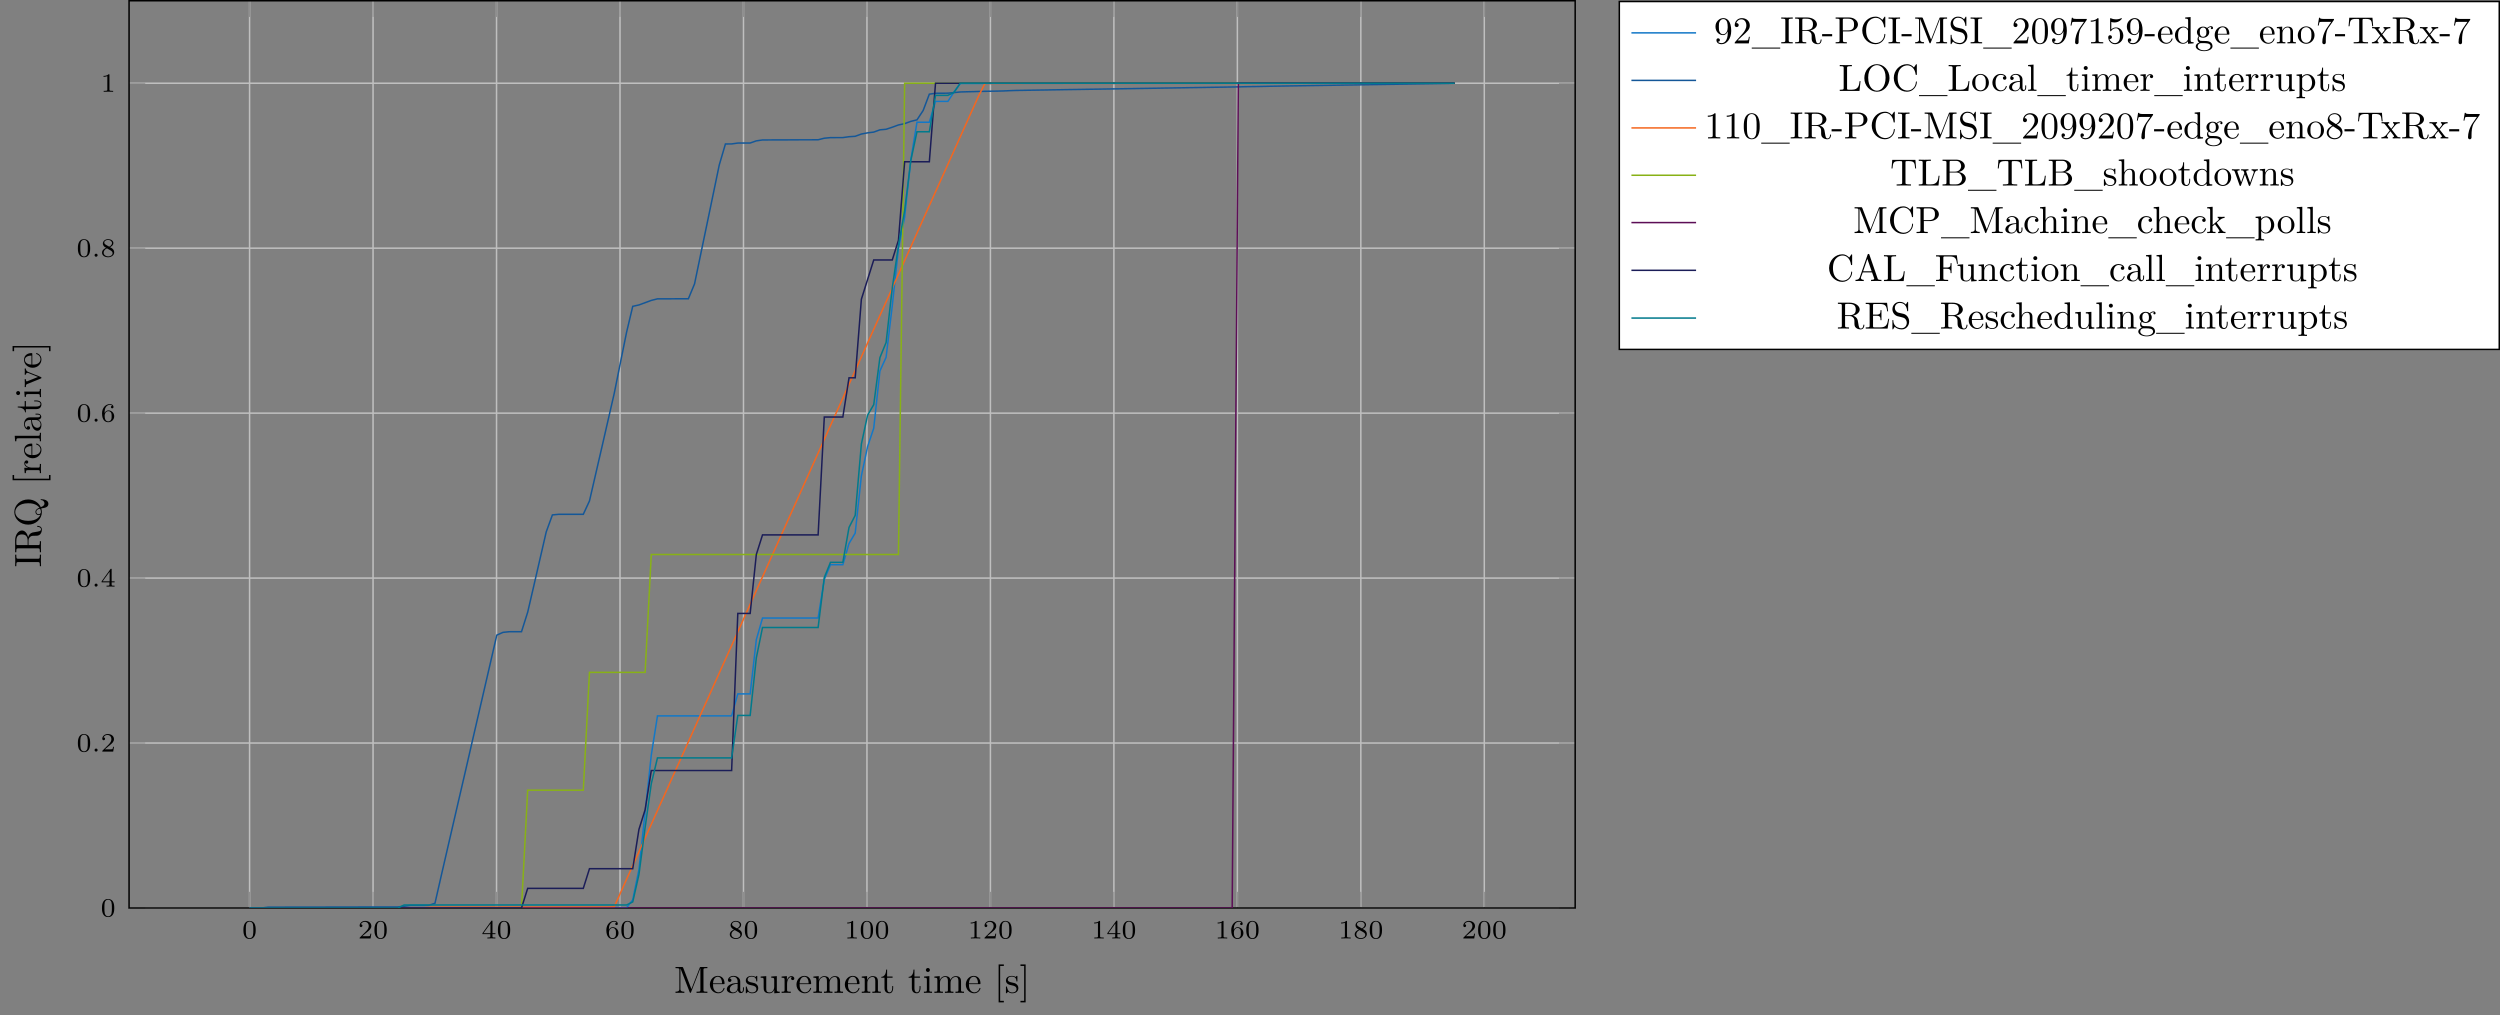 <?xml version="1.0" encoding="UTF-8"?>
<svg xmlns="http://www.w3.org/2000/svg" xmlns:xlink="http://www.w3.org/1999/xlink" width="657.579pt" height="266.969pt" viewBox="0 0 657.579 266.969" version="1.1">
<rect x="0" y="0" width="657.579" height="266.969" fill="#808080" stroke="none"/>
<defs>
<g>
<symbol overflow="visible" id="glyph0-0">
<path style="stroke:none;" d=""/>
</symbol>
<symbol overflow="visible" id="glyph0-1">
<path style="stroke:none;" d="M 3.594 -2.219 C 3.594 -2.984 3.5 -3.547 3.188 -4.031 C 2.969 -4.344 2.531 -4.625 1.984 -4.625 C 0.359 -4.625 0.359 -2.719 0.359 -2.219 C 0.359 -1.719 0.359 0.141 1.984 0.141 C 3.594 0.141 3.594 -1.719 3.594 -2.219 Z M 1.984 -0.062 C 1.656 -0.062 1.234 -0.25 1.094 -0.812 C 1 -1.219 1 -1.797 1 -2.312 C 1 -2.828 1 -3.359 1.094 -3.734 C 1.25 -4.281 1.688 -4.438 1.984 -4.438 C 2.359 -4.438 2.719 -4.203 2.844 -3.797 C 2.953 -3.422 2.969 -2.922 2.969 -2.312 C 2.969 -1.797 2.969 -1.281 2.875 -0.844 C 2.734 -0.203 2.266 -0.062 1.984 -0.062 Z M 1.984 -0.062 "/>
</symbol>
<symbol overflow="visible" id="glyph0-2">
<path style="stroke:none;" d="M 3.516 -1.266 L 3.281 -1.266 C 3.266 -1.109 3.188 -0.703 3.094 -0.641 C 3.047 -0.594 2.516 -0.594 2.406 -0.594 L 1.125 -0.594 C 1.859 -1.234 2.109 -1.438 2.516 -1.766 C 3.031 -2.172 3.516 -2.609 3.516 -3.266 C 3.516 -4.109 2.781 -4.625 1.891 -4.625 C 1.031 -4.625 0.438 -4.016 0.438 -3.375 C 0.438 -3.031 0.734 -2.984 0.812 -2.984 C 0.969 -2.984 1.172 -3.109 1.172 -3.359 C 1.172 -3.484 1.125 -3.734 0.766 -3.734 C 0.984 -4.219 1.453 -4.375 1.781 -4.375 C 2.484 -4.375 2.844 -3.828 2.844 -3.266 C 2.844 -2.656 2.406 -2.188 2.188 -1.938 L 0.516 -0.266 C 0.438 -0.203 0.438 -0.188 0.438 0 L 3.312 0 Z M 3.516 -1.266 "/>
</symbol>
<symbol overflow="visible" id="glyph0-3">
<path style="stroke:none;" d="M 3.688 -1.141 L 3.688 -1.391 L 2.906 -1.391 L 2.906 -4.5 C 2.906 -4.641 2.906 -4.703 2.766 -4.703 C 2.672 -4.703 2.641 -4.703 2.578 -4.594 L 0.266 -1.391 L 0.266 -1.141 L 2.328 -1.141 L 2.328 -0.578 C 2.328 -0.328 2.328 -0.25 1.75 -0.25 L 1.562 -0.25 L 1.562 0 C 1.922 -0.016 2.359 -0.031 2.609 -0.031 C 2.875 -0.031 3.312 -0.016 3.672 0 L 3.672 -0.25 L 3.484 -0.25 C 2.906 -0.25 2.906 -0.328 2.906 -0.578 L 2.906 -1.141 Z M 2.375 -3.938 L 2.375 -1.391 L 0.531 -1.391 Z M 2.375 -3.938 "/>
</symbol>
<symbol overflow="visible" id="glyph0-4">
<path style="stroke:none;" d="M 1.047 -2.281 C 1.047 -2.844 1.094 -3.359 1.359 -3.797 C 1.594 -4.172 1.969 -4.422 2.422 -4.422 C 2.625 -4.422 2.906 -4.375 3.047 -4.188 C 2.875 -4.172 2.719 -4.047 2.719 -3.844 C 2.719 -3.672 2.844 -3.516 3.047 -3.516 C 3.266 -3.516 3.391 -3.656 3.391 -3.859 C 3.391 -4.266 3.094 -4.625 2.406 -4.625 C 1.406 -4.625 0.375 -3.703 0.375 -2.203 C 0.375 -0.406 1.219 0.141 2 0.141 C 2.844 0.141 3.578 -0.516 3.578 -1.422 C 3.578 -2.312 2.875 -2.969 2.062 -2.969 C 1.5 -2.969 1.203 -2.594 1.047 -2.281 Z M 2 -0.078 C 1.641 -0.078 1.375 -0.281 1.219 -0.594 C 1.125 -0.797 1.062 -1.156 1.062 -1.562 C 1.062 -2.25 1.469 -2.766 2.031 -2.766 C 2.344 -2.766 2.562 -2.641 2.734 -2.391 C 2.906 -2.125 2.906 -1.828 2.906 -1.422 C 2.906 -1.031 2.906 -0.734 2.719 -0.453 C 2.562 -0.219 2.328 -0.078 2 -0.078 Z M 2 -0.078 "/>
</symbol>
<symbol overflow="visible" id="glyph0-5">
<path style="stroke:none;" d="M 2.469 -2.516 C 3.016 -2.781 3.359 -3.109 3.359 -3.594 C 3.359 -4.266 2.656 -4.625 1.984 -4.625 C 1.219 -4.625 0.594 -4.125 0.594 -3.469 C 0.594 -3.141 0.75 -2.906 0.875 -2.766 C 1 -2.609 1.047 -2.578 1.453 -2.344 C 1.062 -2.172 0.375 -1.797 0.375 -1.062 C 0.375 -0.297 1.172 0.141 1.969 0.141 C 2.859 0.141 3.578 -0.422 3.578 -1.172 C 3.578 -1.641 3.312 -2.031 2.906 -2.266 C 2.812 -2.328 2.578 -2.453 2.469 -2.516 Z M 1.344 -3.172 C 1.156 -3.281 0.969 -3.469 0.969 -3.734 C 0.969 -4.172 1.469 -4.422 1.969 -4.422 C 2.516 -4.422 3 -4.078 3 -3.594 C 3 -2.969 2.266 -2.656 2.266 -2.656 C 2.25 -2.656 2.234 -2.656 2.188 -2.688 Z M 1.672 -2.203 L 2.641 -1.656 C 2.812 -1.547 3.156 -1.344 3.156 -0.938 C 3.156 -0.406 2.578 -0.078 1.984 -0.078 C 1.344 -0.078 0.797 -0.5 0.797 -1.062 C 0.797 -1.578 1.172 -1.984 1.672 -2.203 Z M 1.672 -2.203 "/>
</symbol>
<symbol overflow="visible" id="glyph0-6">
<path style="stroke:none;" d="M 2.328 -4.438 C 2.328 -4.625 2.328 -4.625 2.125 -4.625 C 1.672 -4.188 1.047 -4.188 0.766 -4.188 L 0.766 -3.938 C 0.922 -3.938 1.391 -3.938 1.766 -4.125 L 1.766 -0.578 C 1.766 -0.344 1.766 -0.25 1.078 -0.25 L 0.812 -0.25 L 0.812 0 C 0.938 0 1.797 -0.031 2.047 -0.031 C 2.266 -0.031 3.141 0 3.297 0 L 3.297 -0.25 L 3.031 -0.25 C 2.328 -0.25 2.328 -0.344 2.328 -0.578 Z M 2.328 -4.438 "/>
</symbol>
<symbol overflow="visible" id="glyph1-0">
<path style="stroke:none;" d=""/>
</symbol>
<symbol overflow="visible" id="glyph1-1">
<path style="stroke:none;" d="M 1.578 -0.391 C 1.578 -0.641 1.375 -0.797 1.188 -0.797 C 0.953 -0.797 0.781 -0.609 0.781 -0.406 C 0.781 -0.156 0.984 0 1.172 0 C 1.406 0 1.578 -0.188 1.578 -0.391 Z M 1.578 -0.391 "/>
</symbol>
<symbol overflow="visible" id="glyph2-0">
<path style="stroke:none;" d=""/>
</symbol>
<symbol overflow="visible" id="glyph2-1">
<path style="stroke:none;" d="M 8.766 0 L 8.766 -0.312 L 8.516 -0.312 C 7.75 -0.312 7.734 -0.422 7.734 -0.781 L 7.734 -6.031 C 7.734 -6.391 7.75 -6.5 8.516 -6.5 L 8.766 -6.5 L 8.766 -6.812 L 7.078 -6.812 C 6.812 -6.812 6.812 -6.797 6.75 -6.625 L 4.562 -1 L 2.406 -6.594 C 2.312 -6.812 2.281 -6.812 2.047 -6.812 L 0.375 -6.812 L 0.375 -6.5 L 0.609 -6.5 C 1.375 -6.5 1.391 -6.391 1.391 -6.031 L 1.391 -1.047 C 1.391 -0.781 1.391 -0.312 0.375 -0.312 L 0.375 0 L 1.531 -0.031 L 2.703 0 L 2.703 -0.312 C 1.672 -0.312 1.672 -0.781 1.672 -1.047 L 1.672 -6.422 L 1.688 -6.422 L 4.094 -0.219 C 4.141 -0.094 4.188 0 4.281 0 C 4.391 0 4.422 -0.078 4.469 -0.188 L 6.922 -6.5 L 6.922 -0.781 C 6.922 -0.422 6.906 -0.312 6.141 -0.312 L 5.906 -0.312 L 5.906 0 C 6.266 -0.031 6.953 -0.031 7.344 -0.031 C 7.719 -0.031 8.391 -0.031 8.766 0 Z M 8.766 0 "/>
</symbol>
<symbol overflow="visible" id="glyph2-2">
<path style="stroke:none;" d="M 4.141 -1.188 C 4.141 -1.281 4.062 -1.312 4 -1.312 C 3.922 -1.312 3.891 -1.25 3.875 -1.172 C 3.531 -0.141 2.625 -0.141 2.531 -0.141 C 2.031 -0.141 1.641 -0.438 1.406 -0.812 C 1.109 -1.281 1.109 -1.938 1.109 -2.297 L 3.891 -2.297 C 4.109 -2.297 4.141 -2.297 4.141 -2.516 C 4.141 -3.5 3.594 -4.469 2.359 -4.469 C 1.203 -4.469 0.281 -3.438 0.281 -2.188 C 0.281 -0.859 1.328 0.109 2.469 0.109 C 3.688 0.109 4.141 -1 4.141 -1.188 Z M 3.484 -2.516 L 1.109 -2.516 C 1.172 -4 2.016 -4.25 2.359 -4.25 C 3.375 -4.25 3.484 -2.906 3.484 -2.516 Z M 3.484 -2.516 "/>
</symbol>
<symbol overflow="visible" id="glyph2-3">
<path style="stroke:none;" d="M 4.812 -0.891 L 4.812 -1.453 L 4.562 -1.453 L 4.562 -0.891 C 4.562 -0.312 4.312 -0.25 4.203 -0.25 C 3.875 -0.25 3.844 -0.703 3.844 -0.75 L 3.844 -2.734 C 3.844 -3.156 3.844 -3.547 3.484 -3.922 C 3.094 -4.312 2.594 -4.469 2.109 -4.469 C 1.297 -4.469 0.609 -4 0.609 -3.344 C 0.609 -3.047 0.812 -2.875 1.062 -2.875 C 1.344 -2.875 1.531 -3.078 1.531 -3.328 C 1.531 -3.453 1.469 -3.781 1.016 -3.781 C 1.281 -4.141 1.781 -4.25 2.094 -4.25 C 2.578 -4.25 3.156 -3.859 3.156 -2.969 L 3.156 -2.609 C 2.641 -2.578 1.938 -2.547 1.312 -2.25 C 0.562 -1.906 0.312 -1.391 0.312 -0.953 C 0.312 -0.141 1.281 0.109 1.906 0.109 C 2.578 0.109 3.031 -0.297 3.219 -0.75 C 3.266 -0.359 3.531 0.062 4 0.062 C 4.203 0.062 4.812 -0.078 4.812 -0.891 Z M 3.156 -1.391 C 3.156 -0.453 2.438 -0.109 1.984 -0.109 C 1.5 -0.109 1.094 -0.453 1.094 -0.953 C 1.094 -1.5 1.5 -2.328 3.156 -2.391 Z M 3.156 -1.391 "/>
</symbol>
<symbol overflow="visible" id="glyph2-4">
<path style="stroke:none;" d="M 3.594 -1.281 C 3.594 -1.797 3.297 -2.109 3.172 -2.219 C 2.844 -2.547 2.453 -2.625 2.031 -2.703 C 1.469 -2.812 0.812 -2.938 0.812 -3.516 C 0.812 -3.875 1.062 -4.281 1.922 -4.281 C 3.016 -4.281 3.078 -3.375 3.094 -3.078 C 3.094 -2.984 3.203 -2.984 3.203 -2.984 C 3.344 -2.984 3.344 -3.031 3.344 -3.219 L 3.344 -4.234 C 3.344 -4.391 3.344 -4.469 3.234 -4.469 C 3.188 -4.469 3.156 -4.469 3.031 -4.344 C 3 -4.312 2.906 -4.219 2.859 -4.188 C 2.484 -4.469 2.078 -4.469 1.922 -4.469 C 0.703 -4.469 0.328 -3.797 0.328 -3.234 C 0.328 -2.891 0.484 -2.609 0.75 -2.391 C 1.078 -2.141 1.359 -2.078 2.078 -1.938 C 2.297 -1.891 3.109 -1.734 3.109 -1.016 C 3.109 -0.516 2.766 -0.109 1.984 -0.109 C 1.141 -0.109 0.781 -0.672 0.594 -1.531 C 0.562 -1.656 0.562 -1.688 0.453 -1.688 C 0.328 -1.688 0.328 -1.625 0.328 -1.453 L 0.328 -0.125 C 0.328 0.047 0.328 0.109 0.438 0.109 C 0.484 0.109 0.5 0.094 0.688 -0.094 C 0.703 -0.109 0.703 -0.125 0.891 -0.312 C 1.328 0.094 1.781 0.109 1.984 0.109 C 3.125 0.109 3.594 -0.562 3.594 -1.281 Z M 3.594 -1.281 "/>
</symbol>
<symbol overflow="visible" id="glyph2-5">
<path style="stroke:none;" d="M 5.328 0 L 5.328 -0.312 C 4.641 -0.312 4.562 -0.375 4.562 -0.875 L 4.562 -4.406 L 3.094 -4.297 L 3.094 -3.984 C 3.781 -3.984 3.875 -3.922 3.875 -3.422 L 3.875 -1.656 C 3.875 -0.781 3.391 -0.109 2.656 -0.109 C 1.828 -0.109 1.781 -0.578 1.781 -1.094 L 1.781 -4.406 L 0.312 -4.297 L 0.312 -3.984 C 1.094 -3.984 1.094 -3.953 1.094 -3.078 L 1.094 -1.578 C 1.094 -0.797 1.094 0.109 2.609 0.109 C 3.172 0.109 3.609 -0.172 3.891 -0.781 L 3.891 0.109 Z M 5.328 0 "/>
</symbol>
<symbol overflow="visible" id="glyph2-6">
<path style="stroke:none;" d="M 3.625 -3.797 C 3.625 -4.109 3.312 -4.406 2.891 -4.406 C 2.156 -4.406 1.797 -3.734 1.672 -3.312 L 1.672 -4.406 L 0.281 -4.297 L 0.281 -3.984 C 0.984 -3.984 1.062 -3.922 1.062 -3.422 L 1.062 -0.75 C 1.062 -0.312 0.953 -0.312 0.281 -0.312 L 0.281 0 L 1.422 -0.031 C 1.812 -0.031 2.281 -0.031 2.688 0 L 2.688 -0.312 L 2.469 -0.312 C 1.734 -0.312 1.719 -0.422 1.719 -0.781 L 1.719 -2.312 C 1.719 -3.297 2.141 -4.188 2.891 -4.188 C 2.953 -4.188 2.984 -4.188 3 -4.172 C 2.969 -4.172 2.766 -4.047 2.766 -3.781 C 2.766 -3.516 2.984 -3.359 3.203 -3.359 C 3.375 -3.359 3.625 -3.484 3.625 -3.797 Z M 3.625 -3.797 "/>
</symbol>
<symbol overflow="visible" id="glyph2-7">
<path style="stroke:none;" d="M 8.109 0 L 8.109 -0.312 C 7.594 -0.312 7.344 -0.312 7.328 -0.609 L 7.328 -2.516 C 7.328 -3.375 7.328 -3.672 7.016 -4.031 C 6.875 -4.203 6.547 -4.406 5.969 -4.406 C 5.141 -4.406 4.688 -3.812 4.531 -3.422 C 4.391 -4.297 3.656 -4.406 3.203 -4.406 C 2.469 -4.406 2 -3.984 1.719 -3.359 L 1.719 -4.406 L 0.312 -4.297 L 0.312 -3.984 C 1.016 -3.984 1.094 -3.922 1.094 -3.422 L 1.094 -0.75 C 1.094 -0.312 0.984 -0.312 0.312 -0.312 L 0.312 0 L 1.453 -0.031 L 2.562 0 L 2.562 -0.312 C 1.891 -0.312 1.781 -0.312 1.781 -0.75 L 1.781 -2.594 C 1.781 -3.625 2.5 -4.188 3.125 -4.188 C 3.766 -4.188 3.875 -3.656 3.875 -3.078 L 3.875 -0.75 C 3.875 -0.312 3.766 -0.312 3.094 -0.312 L 3.094 0 L 4.219 -0.031 L 5.328 0 L 5.328 -0.312 C 4.672 -0.312 4.562 -0.312 4.562 -0.75 L 4.562 -2.594 C 4.562 -3.625 5.266 -4.188 5.906 -4.188 C 6.531 -4.188 6.641 -3.656 6.641 -3.078 L 6.641 -0.75 C 6.641 -0.312 6.531 -0.312 5.859 -0.312 L 5.859 0 L 6.984 -0.031 Z M 8.109 0 "/>
</symbol>
<symbol overflow="visible" id="glyph2-8">
<path style="stroke:none;" d="M 5.328 0 L 5.328 -0.312 C 4.812 -0.312 4.562 -0.312 4.562 -0.609 L 4.562 -2.516 C 4.562 -3.375 4.562 -3.672 4.25 -4.031 C 4.109 -4.203 3.781 -4.406 3.203 -4.406 C 2.469 -4.406 2 -3.984 1.719 -3.359 L 1.719 -4.406 L 0.312 -4.297 L 0.312 -3.984 C 1.016 -3.984 1.094 -3.922 1.094 -3.422 L 1.094 -0.75 C 1.094 -0.312 0.984 -0.312 0.312 -0.312 L 0.312 0 L 1.453 -0.031 L 2.562 0 L 2.562 -0.312 C 1.891 -0.312 1.781 -0.312 1.781 -0.75 L 1.781 -2.594 C 1.781 -3.625 2.5 -4.188 3.125 -4.188 C 3.766 -4.188 3.875 -3.656 3.875 -3.078 L 3.875 -0.75 C 3.875 -0.312 3.766 -0.312 3.094 -0.312 L 3.094 0 L 4.219 -0.031 Z M 5.328 0 "/>
</symbol>
<symbol overflow="visible" id="glyph2-9">
<path style="stroke:none;" d="M 3.312 -1.234 L 3.312 -1.797 L 3.062 -1.797 L 3.062 -1.25 C 3.062 -0.516 2.766 -0.141 2.391 -0.141 C 1.719 -0.141 1.719 -1.047 1.719 -1.219 L 1.719 -3.984 L 3.156 -3.984 L 3.156 -4.297 L 1.719 -4.297 L 1.719 -6.125 L 1.469 -6.125 C 1.469 -5.312 1.172 -4.25 0.188 -4.203 L 0.188 -3.984 L 1.031 -3.984 L 1.031 -1.234 C 1.031 -0.016 1.969 0.109 2.328 0.109 C 3.031 0.109 3.312 -0.594 3.312 -1.234 Z M 3.312 -1.234 "/>
</symbol>
<symbol overflow="visible" id="glyph2-10">
<path style="stroke:none;" d="M 2.469 0 L 2.469 -0.312 C 1.797 -0.312 1.766 -0.359 1.766 -0.75 L 1.766 -4.406 L 0.375 -4.297 L 0.375 -3.984 C 1.016 -3.984 1.109 -3.922 1.109 -3.438 L 1.109 -0.75 C 1.109 -0.312 1 -0.312 0.328 -0.312 L 0.328 0 L 1.422 -0.031 C 1.781 -0.031 2.125 -0.016 2.469 0 Z M 1.906 -6.016 C 1.906 -6.297 1.688 -6.547 1.391 -6.547 C 1.047 -6.547 0.844 -6.266 0.844 -6.016 C 0.844 -5.75 1.078 -5.5 1.375 -5.5 C 1.719 -5.5 1.906 -5.766 1.906 -6.016 Z M 1.906 -6.016 "/>
</symbol>
<symbol overflow="visible" id="glyph2-11">
<path style="stroke:none;" d="M 2.547 2.5 L 2.547 2.094 L 1.578 2.094 L 1.578 -7.078 L 2.547 -7.078 L 2.547 -7.484 L 1.172 -7.484 L 1.172 2.5 Z M 2.547 2.5 "/>
</symbol>
<symbol overflow="visible" id="glyph2-12">
<path style="stroke:none;" d="M 1.578 2.5 L 1.578 -7.484 L 0.219 -7.484 L 0.219 -7.078 L 1.188 -7.078 L 1.188 2.094 L 0.219 2.094 L 0.219 2.5 Z M 1.578 2.5 "/>
</symbol>
<symbol overflow="visible" id="glyph2-13">
<path style="stroke:none;" d="M 4.562 -3.281 C 4.562 -5.969 3.406 -6.641 2.516 -6.641 C 1.969 -6.641 1.484 -6.453 1.062 -6.016 C 0.641 -5.562 0.422 -5.141 0.422 -4.391 C 0.422 -3.156 1.297 -2.172 2.406 -2.172 C 3.016 -2.172 3.422 -2.594 3.656 -3.172 L 3.656 -2.844 C 3.656 -0.516 2.625 -0.062 2.047 -0.062 C 1.875 -0.062 1.328 -0.078 1.062 -0.422 C 1.5 -0.422 1.578 -0.703 1.578 -0.875 C 1.578 -1.188 1.344 -1.328 1.125 -1.328 C 0.969 -1.328 0.672 -1.25 0.672 -0.859 C 0.672 -0.188 1.203 0.219 2.047 0.219 C 3.344 0.219 4.562 -1.141 4.562 -3.281 Z M 3.641 -4.203 C 3.641 -3.375 3.297 -2.406 2.422 -2.406 C 2.266 -2.406 1.797 -2.406 1.5 -3.031 C 1.312 -3.406 1.312 -3.891 1.312 -4.391 C 1.312 -4.922 1.312 -5.391 1.531 -5.766 C 1.797 -6.266 2.172 -6.391 2.516 -6.391 C 2.984 -6.391 3.312 -6.047 3.484 -5.609 C 3.594 -5.281 3.641 -4.656 3.641 -4.203 Z M 3.641 -4.203 "/>
</symbol>
<symbol overflow="visible" id="glyph2-14">
<path style="stroke:none;" d="M 4.469 -1.734 L 4.234 -1.734 C 4.172 -1.438 4.109 -1 4 -0.844 C 3.938 -0.766 3.281 -0.766 3.062 -0.766 L 1.266 -0.766 L 2.328 -1.797 C 3.875 -3.172 4.469 -3.703 4.469 -4.703 C 4.469 -5.844 3.578 -6.641 2.359 -6.641 C 1.234 -6.641 0.5 -5.719 0.5 -4.828 C 0.5 -4.281 1 -4.281 1.031 -4.281 C 1.203 -4.281 1.547 -4.391 1.547 -4.812 C 1.547 -5.062 1.359 -5.328 1.016 -5.328 C 0.938 -5.328 0.922 -5.328 0.891 -5.312 C 1.109 -5.969 1.656 -6.328 2.234 -6.328 C 3.141 -6.328 3.562 -5.516 3.562 -4.703 C 3.562 -3.906 3.078 -3.125 2.516 -2.5 L 0.609 -0.375 C 0.5 -0.266 0.5 -0.234 0.5 0 L 4.203 0 Z M 4.469 -1.734 "/>
</symbol>
<symbol overflow="visible" id="glyph2-15">
<path style="stroke:none;" d="M 7.484 1.375 L 7.484 1.109 L 0 1.109 L 0 1.375 Z M 7.484 1.375 "/>
</symbol>
<symbol overflow="visible" id="glyph2-16">
<path style="stroke:none;" d="M 3.312 0 L 3.312 -0.312 L 3.062 -0.312 C 2.266 -0.312 2.25 -0.422 2.25 -0.781 L 2.25 -6.031 C 2.25 -6.391 2.266 -6.5 3.062 -6.5 L 3.312 -6.5 L 3.312 -6.812 C 2.969 -6.781 2.188 -6.781 1.797 -6.781 C 1.422 -6.781 0.625 -6.781 0.281 -6.812 L 0.281 -6.5 L 0.531 -6.5 C 1.328 -6.5 1.359 -6.391 1.359 -6.031 L 1.359 -0.781 C 1.359 -0.422 1.328 -0.312 0.531 -0.312 L 0.281 -0.312 L 0.281 0 C 0.625 -0.031 1.422 -0.031 1.797 -0.031 C 2.188 -0.031 2.969 -0.031 3.312 0 Z M 3.312 0 "/>
</symbol>
<symbol overflow="visible" id="glyph2-17">
<path style="stroke:none;" d="M 7.297 -0.875 C 7.297 -0.938 7.297 -1.047 7.172 -1.047 C 7.062 -1.047 7.062 -0.953 7.047 -0.891 C 6.984 -0.172 6.641 0 6.391 0 C 5.906 0 5.828 -0.516 5.688 -1.438 L 5.547 -2.234 C 5.375 -2.875 4.891 -3.203 4.344 -3.391 C 5.297 -3.625 6.078 -4.234 6.078 -5.016 C 6.078 -5.969 4.938 -6.812 3.484 -6.812 L 0.344 -6.812 L 0.344 -6.5 L 0.594 -6.5 C 1.359 -6.5 1.375 -6.391 1.375 -6.031 L 1.375 -0.781 C 1.375 -0.422 1.359 -0.312 0.594 -0.312 L 0.344 -0.312 L 0.344 0 C 0.703 -0.031 1.422 -0.031 1.797 -0.031 C 2.188 -0.031 2.906 -0.031 3.266 0 L 3.266 -0.312 L 3.016 -0.312 C 2.25 -0.312 2.234 -0.422 2.234 -0.781 L 2.234 -3.297 L 3.375 -3.297 C 3.531 -3.297 3.953 -3.297 4.312 -2.953 C 4.688 -2.609 4.688 -2.297 4.688 -1.625 C 4.688 -0.984 4.688 -0.578 5.094 -0.203 C 5.5 0.156 6.047 0.219 6.344 0.219 C 7.125 0.219 7.297 -0.594 7.297 -0.875 Z M 5.047 -5.016 C 5.047 -4.328 4.812 -3.516 3.344 -3.516 L 2.234 -3.516 L 2.234 -6.094 C 2.234 -6.328 2.234 -6.453 2.453 -6.484 C 2.547 -6.5 2.844 -6.5 3.047 -6.5 C 3.938 -6.5 5.047 -6.453 5.047 -5.016 Z M 5.047 -5.016 "/>
</symbol>
<symbol overflow="visible" id="glyph2-18">
<path style="stroke:none;" d="M 2.75 -1.859 L 2.75 -2.438 L 0.109 -2.438 L 0.109 -1.859 Z M 2.75 -1.859 "/>
</symbol>
<symbol overflow="visible" id="glyph2-19">
<path style="stroke:none;" d="M 6.219 -4.953 C 6.219 -5.938 5.234 -6.812 3.875 -6.812 L 0.344 -6.812 L 0.344 -6.5 L 0.594 -6.5 C 1.359 -6.5 1.375 -6.391 1.375 -6.031 L 1.375 -0.781 C 1.375 -0.422 1.359 -0.312 0.594 -0.312 L 0.344 -0.312 L 0.344 0 C 0.703 -0.031 1.438 -0.031 1.812 -0.031 C 2.188 -0.031 2.938 -0.031 3.297 0 L 3.297 -0.312 L 3.047 -0.312 C 2.281 -0.312 2.266 -0.422 2.266 -0.781 L 2.266 -3.156 L 3.953 -3.156 C 5.141 -3.156 6.219 -3.953 6.219 -4.953 Z M 5.188 -4.953 C 5.188 -4.484 5.188 -3.406 3.609 -3.406 L 2.234 -3.406 L 2.234 -6.094 C 2.234 -6.438 2.25 -6.5 2.719 -6.5 L 3.609 -6.5 C 5.188 -6.5 5.188 -5.438 5.188 -4.953 Z M 5.188 -4.953 "/>
</symbol>
<symbol overflow="visible" id="glyph2-20">
<path style="stroke:none;" d="M 6.625 -2.328 C 6.625 -2.422 6.625 -2.5 6.5 -2.5 C 6.391 -2.5 6.391 -2.438 6.375 -2.328 C 6.297 -0.906 5.234 -0.094 4.141 -0.094 C 3.531 -0.094 1.578 -0.422 1.578 -3.406 C 1.578 -6.375 3.531 -6.719 4.141 -6.719 C 5.219 -6.719 6.109 -5.812 6.312 -4.359 C 6.328 -4.219 6.328 -4.188 6.469 -4.188 C 6.625 -4.188 6.625 -4.219 6.625 -4.422 L 6.625 -6.781 C 6.625 -6.953 6.625 -7.031 6.516 -7.031 C 6.484 -7.031 6.438 -7.031 6.359 -6.906 L 5.859 -6.172 C 5.5 -6.531 4.984 -7.031 4.031 -7.031 C 2.156 -7.031 0.562 -5.438 0.562 -3.406 C 0.562 -1.344 2.172 0.219 4.031 0.219 C 5.656 0.219 6.625 -1.172 6.625 -2.328 Z M 6.625 -2.328 "/>
</symbol>
<symbol overflow="visible" id="glyph2-21">
<path style="stroke:none;" d="M 4.969 -1.859 C 4.969 -2.844 4.312 -3.672 3.484 -3.875 L 2.203 -4.172 C 1.578 -4.328 1.203 -4.859 1.203 -5.438 C 1.203 -6.141 1.734 -6.75 2.516 -6.75 C 4.172 -6.75 4.391 -5.109 4.453 -4.672 C 4.469 -4.609 4.469 -4.547 4.578 -4.547 C 4.703 -4.547 4.703 -4.594 4.703 -4.781 L 4.703 -6.781 C 4.703 -6.953 4.703 -7.031 4.594 -7.031 C 4.531 -7.031 4.516 -7.016 4.453 -6.891 L 4.094 -6.328 C 3.797 -6.625 3.391 -7.031 2.5 -7.031 C 1.391 -7.031 0.562 -6.156 0.562 -5.094 C 0.562 -4.266 1.094 -3.531 1.859 -3.266 C 1.969 -3.234 2.484 -3.109 3.188 -2.938 C 3.453 -2.875 3.75 -2.797 4.031 -2.438 C 4.234 -2.172 4.344 -1.844 4.344 -1.516 C 4.344 -0.812 3.844 -0.094 3 -0.094 C 2.719 -0.094 1.953 -0.141 1.422 -0.625 C 0.844 -1.172 0.812 -1.797 0.812 -2.156 C 0.797 -2.266 0.719 -2.266 0.688 -2.266 C 0.562 -2.266 0.562 -2.188 0.562 -2.016 L 0.562 -0.016 C 0.562 0.156 0.562 0.219 0.672 0.219 C 0.734 0.219 0.75 0.203 0.812 0.094 C 0.812 0.094 0.844 0.047 1.172 -0.484 C 1.484 -0.141 2.125 0.219 3.016 0.219 C 4.172 0.219 4.969 -0.75 4.969 -1.859 Z M 4.969 -1.859 "/>
</symbol>
<symbol overflow="visible" id="glyph2-22">
<path style="stroke:none;" d="M 4.578 -3.188 C 4.578 -3.984 4.531 -4.781 4.188 -5.516 C 3.734 -6.484 2.906 -6.641 2.5 -6.641 C 1.891 -6.641 1.172 -6.375 0.75 -5.453 C 0.438 -4.766 0.391 -3.984 0.391 -3.188 C 0.391 -2.438 0.422 -1.547 0.844 -0.781 C 1.266 0.016 2 0.219 2.484 0.219 C 3.016 0.219 3.781 0.016 4.219 -0.938 C 4.531 -1.625 4.578 -2.406 4.578 -3.188 Z M 3.766 -3.312 C 3.766 -2.562 3.766 -1.891 3.656 -1.25 C 3.5 -0.297 2.938 0 2.484 0 C 2.094 0 1.5 -0.25 1.328 -1.203 C 1.219 -1.797 1.219 -2.719 1.219 -3.312 C 1.219 -3.953 1.219 -4.609 1.297 -5.141 C 1.484 -6.328 2.234 -6.422 2.484 -6.422 C 2.812 -6.422 3.469 -6.234 3.656 -5.25 C 3.766 -4.688 3.766 -3.938 3.766 -3.312 Z M 3.766 -3.312 "/>
</symbol>
<symbol overflow="visible" id="glyph2-23">
<path style="stroke:none;" d="M 4.828 -6.422 L 2.406 -6.422 C 1.203 -6.422 1.172 -6.547 1.141 -6.734 L 0.891 -6.734 L 0.562 -4.688 L 0.812 -4.688 C 0.844 -4.844 0.922 -5.469 1.062 -5.594 C 1.125 -5.656 1.906 -5.656 2.031 -5.656 L 4.094 -5.656 L 2.984 -4.078 C 2.078 -2.734 1.75 -1.344 1.75 -0.328 C 1.75 -0.234 1.75 0.219 2.219 0.219 C 2.672 0.219 2.672 -0.234 2.672 -0.328 L 2.672 -0.844 C 2.672 -1.391 2.703 -1.938 2.781 -2.469 C 2.828 -2.703 2.953 -3.562 3.406 -4.172 L 4.75 -6.078 C 4.828 -6.188 4.828 -6.203 4.828 -6.422 Z M 4.828 -6.422 "/>
</symbol>
<symbol overflow="visible" id="glyph2-24">
<path style="stroke:none;" d="M 4.172 0 L 4.172 -0.312 L 3.859 -0.312 C 2.953 -0.312 2.938 -0.422 2.938 -0.781 L 2.938 -6.375 C 2.938 -6.625 2.938 -6.641 2.703 -6.641 C 2.078 -6 1.203 -6 0.891 -6 L 0.891 -5.688 C 1.094 -5.688 1.672 -5.688 2.188 -5.953 L 2.188 -0.781 C 2.188 -0.422 2.156 -0.312 1.266 -0.312 L 0.953 -0.312 L 0.953 0 C 1.297 -0.031 2.156 -0.031 2.562 -0.031 C 2.953 -0.031 3.828 -0.031 4.172 0 Z M 4.172 0 "/>
</symbol>
<symbol overflow="visible" id="glyph2-25">
<path style="stroke:none;" d="M 4.469 -2 C 4.469 -3.188 3.656 -4.188 2.578 -4.188 C 2.109 -4.188 1.672 -4.031 1.312 -3.672 L 1.312 -5.625 C 1.516 -5.562 1.844 -5.5 2.156 -5.5 C 3.391 -5.5 4.094 -6.406 4.094 -6.531 C 4.094 -6.594 4.062 -6.641 3.984 -6.641 C 3.984 -6.641 3.953 -6.641 3.906 -6.609 C 3.703 -6.516 3.219 -6.312 2.547 -6.312 C 2.156 -6.312 1.688 -6.391 1.219 -6.594 C 1.141 -6.625 1.109 -6.625 1.109 -6.625 C 1 -6.625 1 -6.547 1 -6.391 L 1 -3.438 C 1 -3.266 1 -3.188 1.141 -3.188 C 1.219 -3.188 1.234 -3.203 1.281 -3.266 C 1.391 -3.422 1.75 -3.969 2.562 -3.969 C 3.078 -3.969 3.328 -3.516 3.406 -3.328 C 3.562 -2.953 3.594 -2.578 3.594 -2.078 C 3.594 -1.719 3.594 -1.125 3.344 -0.703 C 3.109 -0.312 2.734 -0.062 2.281 -0.062 C 1.562 -0.062 0.984 -0.594 0.812 -1.172 C 0.844 -1.172 0.875 -1.156 0.984 -1.156 C 1.312 -1.156 1.484 -1.406 1.484 -1.641 C 1.484 -1.891 1.312 -2.141 0.984 -2.141 C 0.844 -2.141 0.5 -2.062 0.5 -1.609 C 0.5 -0.75 1.188 0.219 2.297 0.219 C 3.453 0.219 4.469 -0.734 4.469 -2 Z M 4.469 -2 "/>
</symbol>
<symbol overflow="visible" id="glyph2-26">
<path style="stroke:none;" d="M 5.25 0 L 5.25 -0.312 C 4.562 -0.312 4.469 -0.375 4.469 -0.875 L 4.469 -6.922 L 3.047 -6.812 L 3.047 -6.5 C 3.734 -6.5 3.812 -6.438 3.812 -5.938 L 3.812 -3.781 C 3.531 -4.141 3.094 -4.406 2.562 -4.406 C 1.391 -4.406 0.344 -3.422 0.344 -2.141 C 0.344 -0.875 1.312 0.109 2.453 0.109 C 3.094 0.109 3.531 -0.234 3.781 -0.547 L 3.781 0.109 Z M 3.781 -1.172 C 3.781 -1 3.781 -0.984 3.672 -0.812 C 3.375 -0.328 2.938 -0.109 2.5 -0.109 C 2.047 -0.109 1.688 -0.375 1.453 -0.75 C 1.203 -1.156 1.172 -1.719 1.172 -2.141 C 1.172 -2.5 1.188 -3.094 1.469 -3.547 C 1.688 -3.859 2.062 -4.188 2.609 -4.188 C 2.953 -4.188 3.375 -4.031 3.672 -3.594 C 3.781 -3.422 3.781 -3.406 3.781 -3.219 Z M 3.781 -1.172 "/>
</symbol>
<symbol overflow="visible" id="glyph2-27">
<path style="stroke:none;" d="M 4.828 -4.031 C 4.828 -4.203 4.719 -4.516 4.328 -4.516 C 4.125 -4.516 3.688 -4.453 3.266 -4.047 C 2.844 -4.375 2.438 -4.406 2.219 -4.406 C 1.281 -4.406 0.594 -3.719 0.594 -2.953 C 0.594 -2.516 0.812 -2.141 1.062 -1.922 C 0.938 -1.781 0.75 -1.453 0.75 -1.094 C 0.75 -0.781 0.891 -0.406 1.203 -0.203 C 0.594 -0.047 0.281 0.391 0.281 0.781 C 0.281 1.5 1.266 2.047 2.484 2.047 C 3.656 2.047 4.688 1.547 4.688 0.766 C 4.688 0.422 4.562 -0.094 4.047 -0.375 C 3.516 -0.641 2.938 -0.641 2.328 -0.641 C 2.078 -0.641 1.656 -0.641 1.578 -0.656 C 1.266 -0.703 1.062 -1 1.062 -1.328 C 1.062 -1.359 1.062 -1.594 1.219 -1.797 C 1.609 -1.516 2.031 -1.484 2.219 -1.484 C 3.141 -1.484 3.828 -2.172 3.828 -2.938 C 3.828 -3.312 3.672 -3.672 3.422 -3.906 C 3.781 -4.25 4.141 -4.297 4.312 -4.297 C 4.312 -4.297 4.391 -4.297 4.422 -4.281 C 4.312 -4.25 4.25 -4.141 4.25 -4.016 C 4.25 -3.844 4.391 -3.734 4.547 -3.734 C 4.641 -3.734 4.828 -3.797 4.828 -4.031 Z M 3.078 -2.953 C 3.078 -2.688 3.078 -2.359 2.922 -2.109 C 2.844 -2 2.609 -1.719 2.219 -1.719 C 1.344 -1.719 1.344 -2.719 1.344 -2.938 C 1.344 -3.203 1.359 -3.531 1.5 -3.781 C 1.578 -3.891 1.812 -4.172 2.219 -4.172 C 3.078 -4.172 3.078 -3.188 3.078 -2.953 Z M 4.172 0.781 C 4.172 1.328 3.469 1.828 2.5 1.828 C 1.484 1.828 0.797 1.312 0.797 0.781 C 0.797 0.328 1.172 -0.047 1.609 -0.062 L 2.203 -0.062 C 3.062 -0.062 4.172 -0.062 4.172 0.781 Z M 4.172 0.781 "/>
</symbol>
<symbol overflow="visible" id="glyph2-28">
<path style="stroke:none;" d="M 4.688 -2.141 C 4.688 -3.406 3.703 -4.469 2.5 -4.469 C 1.25 -4.469 0.281 -3.375 0.281 -2.141 C 0.281 -0.844 1.312 0.109 2.484 0.109 C 3.688 0.109 4.688 -0.875 4.688 -2.141 Z M 3.875 -2.219 C 3.875 -1.859 3.875 -1.312 3.656 -0.875 C 3.422 -0.422 2.984 -0.141 2.5 -0.141 C 2.062 -0.141 1.625 -0.344 1.359 -0.812 C 1.109 -1.25 1.109 -1.859 1.109 -2.219 C 1.109 -2.609 1.109 -3.141 1.344 -3.578 C 1.609 -4.031 2.078 -4.25 2.484 -4.25 C 2.922 -4.25 3.344 -4.031 3.609 -3.594 C 3.875 -3.172 3.875 -2.594 3.875 -2.219 Z M 3.875 -2.219 "/>
</symbol>
<symbol overflow="visible" id="glyph2-29">
<path style="stroke:none;" d="M 6.828 -4.5 L 6.641 -6.75 L 0.547 -6.75 L 0.359 -4.5 L 0.609 -4.5 C 0.75 -6.109 0.891 -6.438 2.406 -6.438 C 2.578 -6.438 2.844 -6.438 2.938 -6.422 C 3.156 -6.375 3.156 -6.266 3.156 -6.047 L 3.156 -0.781 C 3.156 -0.453 3.156 -0.312 2.109 -0.312 L 1.703 -0.312 L 1.703 0 C 2.109 -0.031 3.125 -0.031 3.594 -0.031 C 4.047 -0.031 5.078 -0.031 5.484 0 L 5.484 -0.312 L 5.078 -0.312 C 4.031 -0.312 4.031 -0.453 4.031 -0.781 L 4.031 -6.047 C 4.031 -6.234 4.031 -6.375 4.219 -6.422 C 4.328 -6.438 4.594 -6.438 4.781 -6.438 C 6.297 -6.438 6.438 -6.109 6.578 -4.5 Z M 6.828 -4.5 "/>
</symbol>
<symbol overflow="visible" id="glyph2-30">
<path style="stroke:none;" d="M 5.141 0 L 5.141 -0.312 C 4.609 -0.312 4.422 -0.328 4.203 -0.625 L 2.859 -2.344 C 3.156 -2.719 3.531 -3.203 3.781 -3.469 C 4.094 -3.828 4.5 -3.984 4.969 -3.984 L 4.969 -4.297 C 4.703 -4.281 4.406 -4.266 4.141 -4.266 C 3.844 -4.266 3.312 -4.281 3.188 -4.297 L 3.188 -3.984 C 3.406 -3.969 3.484 -3.844 3.484 -3.672 C 3.484 -3.516 3.375 -3.391 3.328 -3.328 L 2.719 -2.547 L 1.938 -3.562 C 1.844 -3.656 1.844 -3.672 1.844 -3.734 C 1.844 -3.891 2 -3.984 2.188 -3.984 L 2.188 -4.297 L 1.109 -4.266 C 0.906 -4.266 0.438 -4.281 0.172 -4.297 L 0.172 -3.984 C 0.875 -3.984 0.875 -3.984 1.344 -3.375 L 2.328 -2.094 C 1.859 -1.5 1.859 -1.469 1.391 -0.906 C 0.922 -0.328 0.328 -0.312 0.125 -0.312 L 0.125 0 C 0.375 -0.016 0.688 -0.031 0.953 -0.031 L 1.891 0 L 1.891 -0.312 C 1.672 -0.344 1.609 -0.469 1.609 -0.625 C 1.609 -0.844 1.891 -1.172 2.5 -1.891 L 3.266 -0.891 C 3.344 -0.781 3.469 -0.625 3.469 -0.562 C 3.469 -0.469 3.375 -0.312 3.109 -0.312 L 3.109 0 L 4.188 -0.031 C 4.453 -0.031 4.844 -0.016 5.141 0 Z M 5.141 0 "/>
</symbol>
<symbol overflow="visible" id="glyph2-31">
<path style="stroke:none;" d="M 5.797 -2.578 L 5.547 -2.578 C 5.438 -1.562 5.297 -0.312 3.547 -0.312 L 2.734 -0.312 C 2.266 -0.312 2.25 -0.375 2.25 -0.703 L 2.25 -6.016 C 2.25 -6.359 2.25 -6.5 3.188 -6.5 L 3.516 -6.5 L 3.516 -6.812 C 3.156 -6.781 2.25 -6.781 1.844 -6.781 C 1.453 -6.781 0.672 -6.781 0.328 -6.812 L 0.328 -6.5 L 0.562 -6.5 C 1.328 -6.5 1.359 -6.391 1.359 -6.031 L 1.359 -0.781 C 1.359 -0.422 1.328 -0.312 0.562 -0.312 L 0.328 -0.312 L 0.328 0 L 5.516 0 Z M 5.797 -2.578 "/>
</symbol>
<symbol overflow="visible" id="glyph2-32">
<path style="stroke:none;" d="M 7.188 -3.375 C 7.188 -5.406 5.688 -7.031 3.875 -7.031 C 2.078 -7.031 0.562 -5.438 0.562 -3.375 C 0.562 -1.328 2.094 0.219 3.875 0.219 C 5.688 0.219 7.188 -1.359 7.188 -3.375 Z M 6.156 -3.516 C 6.156 -0.875 4.797 -0.047 3.875 -0.047 C 2.922 -0.047 1.578 -0.922 1.578 -3.516 C 1.578 -6.094 3.047 -6.781 3.875 -6.781 C 4.734 -6.781 6.156 -6.078 6.156 -3.516 Z M 6.156 -3.516 "/>
</symbol>
<symbol overflow="visible" id="glyph2-33">
<path style="stroke:none;" d="M 4.141 -1.188 C 4.141 -1.281 4.031 -1.281 4 -1.281 C 3.922 -1.281 3.891 -1.25 3.875 -1.188 C 3.594 -0.266 2.938 -0.141 2.578 -0.141 C 2.047 -0.141 1.172 -0.562 1.172 -2.172 C 1.172 -3.797 1.984 -4.219 2.516 -4.219 C 2.609 -4.219 3.234 -4.203 3.578 -3.844 C 3.172 -3.812 3.109 -3.516 3.109 -3.391 C 3.109 -3.125 3.297 -2.938 3.562 -2.938 C 3.828 -2.938 4.031 -3.094 4.031 -3.406 C 4.031 -4.078 3.266 -4.469 2.5 -4.469 C 1.25 -4.469 0.344 -3.391 0.344 -2.156 C 0.344 -0.875 1.328 0.109 2.484 0.109 C 3.812 0.109 4.141 -1.094 4.141 -1.188 Z M 4.141 -1.188 "/>
</symbol>
<symbol overflow="visible" id="glyph2-34">
<path style="stroke:none;" d="M 2.547 0 L 2.547 -0.312 C 1.875 -0.312 1.766 -0.312 1.766 -0.75 L 1.766 -6.922 L 0.328 -6.812 L 0.328 -6.5 C 1.031 -6.5 1.109 -6.438 1.109 -5.938 L 1.109 -0.75 C 1.109 -0.312 1 -0.312 0.328 -0.312 L 0.328 0 L 1.438 -0.031 Z M 2.547 0 "/>
</symbol>
<symbol overflow="visible" id="glyph2-35">
<path style="stroke:none;" d="M 5.188 -2.156 C 5.188 -3.422 4.234 -4.406 3.109 -4.406 C 2.328 -4.406 1.906 -3.969 1.719 -3.75 L 1.719 -4.406 L 0.281 -4.297 L 0.281 -3.984 C 0.984 -3.984 1.062 -3.922 1.062 -3.484 L 1.062 1.172 C 1.062 1.625 0.953 1.625 0.281 1.625 L 0.281 1.938 L 1.391 1.906 L 2.516 1.938 L 2.516 1.625 C 1.859 1.625 1.75 1.625 1.75 1.172 L 1.75 -0.594 C 1.797 -0.422 2.219 0.109 2.969 0.109 C 4.156 0.109 5.188 -0.875 5.188 -2.156 Z M 4.359 -2.156 C 4.359 -0.953 3.672 -0.109 2.938 -0.109 C 2.531 -0.109 2.156 -0.312 1.891 -0.719 C 1.75 -0.922 1.75 -0.938 1.75 -1.141 L 1.75 -3.359 C 2.031 -3.875 2.516 -4.156 3.031 -4.156 C 3.766 -4.156 4.359 -3.281 4.359 -2.156 Z M 4.359 -2.156 "/>
</symbol>
<symbol overflow="visible" id="glyph2-36">
<path style="stroke:none;" d="M 4.562 -1.672 C 4.562 -2.031 4.453 -2.484 4.062 -2.906 C 3.875 -3.109 3.719 -3.203 3.078 -3.609 C 3.797 -3.984 4.281 -4.5 4.281 -5.156 C 4.281 -6.078 3.406 -6.641 2.5 -6.641 C 1.5 -6.641 0.688 -5.906 0.688 -4.969 C 0.688 -4.797 0.703 -4.344 1.125 -3.875 C 1.234 -3.766 1.609 -3.516 1.859 -3.344 C 1.281 -3.047 0.422 -2.5 0.422 -1.5 C 0.422 -0.453 1.438 0.219 2.484 0.219 C 3.609 0.219 4.562 -0.609 4.562 -1.672 Z M 3.844 -5.156 C 3.844 -4.578 3.453 -4.109 2.859 -3.766 L 1.625 -4.562 C 1.172 -4.859 1.125 -5.188 1.125 -5.359 C 1.125 -5.969 1.781 -6.391 2.484 -6.391 C 3.203 -6.391 3.844 -5.875 3.844 -5.156 Z M 4.062 -1.312 C 4.062 -0.578 3.312 -0.062 2.5 -0.062 C 1.641 -0.062 0.922 -0.672 0.922 -1.5 C 0.922 -2.078 1.234 -2.719 2.078 -3.188 L 3.312 -2.406 C 3.594 -2.219 4.062 -1.922 4.062 -1.312 Z M 4.062 -1.312 "/>
</symbol>
<symbol overflow="visible" id="glyph2-37">
<path style="stroke:none;" d="M 6.484 -1.828 C 6.484 -2.688 5.672 -3.438 4.562 -3.562 C 5.531 -3.75 6.219 -4.391 6.219 -5.125 C 6.219 -5.984 5.297 -6.812 4 -6.812 L 0.359 -6.812 L 0.359 -6.5 L 0.594 -6.5 C 1.359 -6.5 1.391 -6.391 1.391 -6.031 L 1.391 -0.781 C 1.391 -0.422 1.359 -0.312 0.594 -0.312 L 0.359 -0.312 L 0.359 0 L 4.266 0 C 5.594 0 6.484 -0.891 6.484 -1.828 Z M 5.25 -5.125 C 5.25 -4.484 4.766 -3.656 3.656 -3.656 L 2.219 -3.656 L 2.219 -6.094 C 2.219 -6.438 2.234 -6.5 2.703 -6.5 L 3.938 -6.5 C 4.906 -6.5 5.25 -5.656 5.25 -5.125 Z M 5.5 -1.828 C 5.5 -1.125 4.969 -0.312 3.953 -0.312 L 2.703 -0.312 C 2.234 -0.312 2.219 -0.375 2.219 -0.703 L 2.219 -3.422 L 4.094 -3.422 C 5.078 -3.422 5.5 -2.5 5.5 -1.828 Z M 5.5 -1.828 "/>
</symbol>
<symbol overflow="visible" id="glyph2-38">
<path style="stroke:none;" d="M 5.328 0 L 5.328 -0.312 C 4.812 -0.312 4.562 -0.312 4.562 -0.609 L 4.562 -2.516 C 4.562 -3.375 4.562 -3.672 4.25 -4.031 C 4.109 -4.203 3.781 -4.406 3.203 -4.406 C 2.359 -4.406 1.922 -3.812 1.766 -3.453 L 1.75 -3.453 L 1.75 -6.922 L 0.312 -6.812 L 0.312 -6.5 C 1.016 -6.5 1.094 -6.438 1.094 -5.938 L 1.094 -0.75 C 1.094 -0.312 0.984 -0.312 0.312 -0.312 L 0.312 0 L 1.453 -0.031 L 2.562 0 L 2.562 -0.312 C 1.891 -0.312 1.781 -0.312 1.781 -0.75 L 1.781 -2.594 C 1.781 -3.625 2.5 -4.188 3.125 -4.188 C 3.766 -4.188 3.875 -3.656 3.875 -3.078 L 3.875 -0.75 C 3.875 -0.312 3.766 -0.312 3.094 -0.312 L 3.094 0 L 4.219 -0.031 Z M 5.328 0 "/>
</symbol>
<symbol overflow="visible" id="glyph2-39">
<path style="stroke:none;" d="M 7.016 -3.984 L 7.016 -4.297 C 6.781 -4.281 6.5 -4.266 6.281 -4.266 L 5.359 -4.297 L 5.359 -3.984 C 5.719 -3.984 5.938 -3.797 5.938 -3.516 C 5.938 -3.453 5.938 -3.422 5.875 -3.297 L 4.969 -0.75 L 3.984 -3.531 C 3.953 -3.656 3.938 -3.672 3.938 -3.719 C 3.938 -3.984 4.328 -3.984 4.531 -3.984 L 4.531 -4.297 L 3.484 -4.266 C 3.188 -4.266 2.906 -4.281 2.609 -4.297 L 2.609 -3.984 C 2.969 -3.984 3.125 -3.969 3.234 -3.844 C 3.281 -3.781 3.391 -3.484 3.453 -3.297 L 2.609 -0.875 L 1.656 -3.531 C 1.609 -3.656 1.609 -3.672 1.609 -3.719 C 1.609 -3.984 2 -3.984 2.188 -3.984 L 2.188 -4.297 L 1.109 -4.266 L 0.172 -4.297 L 0.172 -3.984 C 0.672 -3.984 0.797 -3.953 0.922 -3.641 L 2.172 -0.109 C 2.219 0.031 2.25 0.109 2.375 0.109 C 2.516 0.109 2.531 0.047 2.578 -0.094 L 3.594 -2.906 L 4.609 -0.078 C 4.641 0.031 4.672 0.109 4.812 0.109 C 4.938 0.109 4.969 0.016 5 -0.078 L 6.172 -3.344 C 6.344 -3.844 6.656 -3.984 7.016 -3.984 Z M 7.016 -3.984 "/>
</symbol>
<symbol overflow="visible" id="glyph2-40">
<path style="stroke:none;" d="M 5.094 0 L 5.094 -0.312 C 4.719 -0.312 4.5 -0.312 4.125 -0.844 L 2.859 -2.625 C 2.844 -2.641 2.797 -2.703 2.797 -2.734 C 2.797 -2.766 3.516 -3.375 3.609 -3.453 C 4.234 -3.953 4.656 -3.984 4.859 -3.984 L 4.859 -4.297 C 4.578 -4.266 4.453 -4.266 4.172 -4.266 C 3.812 -4.266 3.188 -4.281 3.047 -4.297 L 3.047 -3.984 C 3.234 -3.984 3.344 -3.875 3.344 -3.734 C 3.344 -3.531 3.203 -3.422 3.125 -3.344 L 1.719 -2.141 L 1.719 -6.922 L 0.281 -6.812 L 0.281 -6.5 C 0.984 -6.5 1.062 -6.438 1.062 -5.938 L 1.062 -0.75 C 1.062 -0.312 0.953 -0.312 0.281 -0.312 L 0.281 0 L 1.359 -0.031 L 2.469 0 L 2.469 -0.312 C 1.797 -0.312 1.688 -0.312 1.688 -0.75 L 1.688 -1.781 L 2.328 -2.328 C 3.094 -1.281 3.516 -0.719 3.516 -0.531 C 3.516 -0.344 3.344 -0.312 3.156 -0.312 L 3.156 0 L 4.234 -0.031 C 4.516 -0.031 4.812 -0.016 5.094 0 Z M 5.094 0 "/>
</symbol>
<symbol overflow="visible" id="glyph2-41">
<path style="stroke:none;" d="M 7.141 0 L 7.141 -0.312 L 6.969 -0.312 C 6.375 -0.312 6.234 -0.375 6.125 -0.703 L 3.969 -6.938 C 3.922 -7.062 3.891 -7.141 3.734 -7.141 C 3.578 -7.141 3.547 -7.078 3.5 -6.938 L 1.438 -0.984 C 1.25 -0.469 0.859 -0.312 0.312 -0.312 L 0.312 0 L 1.328 -0.031 L 2.484 0 L 2.484 -0.312 C 1.984 -0.312 1.734 -0.562 1.734 -0.812 C 1.734 -0.844 1.75 -0.953 1.75 -0.969 L 2.219 -2.266 L 4.672 -2.266 L 5.203 -0.75 C 5.219 -0.703 5.234 -0.641 5.234 -0.609 C 5.234 -0.312 4.672 -0.312 4.406 -0.312 L 4.406 0 C 4.766 -0.031 5.469 -0.031 5.844 -0.031 Z M 4.562 -2.578 L 2.328 -2.578 L 3.438 -5.828 Z M 4.562 -2.578 "/>
</symbol>
<symbol overflow="visible" id="glyph2-42">
<path style="stroke:none;" d="M 6.078 -4.531 L 5.797 -6.781 L 0.328 -6.781 L 0.328 -6.469 L 0.562 -6.469 C 1.328 -6.469 1.359 -6.359 1.359 -6 L 1.359 -0.781 C 1.359 -0.422 1.328 -0.312 0.562 -0.312 L 0.328 -0.312 L 0.328 0 C 0.672 -0.031 1.453 -0.031 1.844 -0.031 C 2.25 -0.031 3.156 -0.031 3.516 0 L 3.516 -0.312 L 3.188 -0.312 C 2.25 -0.312 2.25 -0.438 2.25 -0.781 L 2.25 -3.234 L 3.094 -3.234 C 4.062 -3.234 4.156 -2.922 4.156 -2.078 L 4.406 -2.078 L 4.406 -4.719 L 4.156 -4.719 C 4.156 -3.875 4.062 -3.547 3.094 -3.547 L 2.25 -3.547 L 2.25 -6.078 C 2.25 -6.406 2.266 -6.469 2.734 -6.469 L 3.922 -6.469 C 5.422 -6.469 5.672 -5.906 5.828 -4.531 Z M 6.078 -4.531 "/>
</symbol>
<symbol overflow="visible" id="glyph2-43">
<path style="stroke:none;" d="M 6.5 -2.578 L 6.25 -2.578 C 6 -1.031 5.766 -0.312 4.062 -0.312 L 2.734 -0.312 C 2.266 -0.312 2.25 -0.375 2.25 -0.703 L 2.25 -3.375 L 3.141 -3.375 C 4.109 -3.375 4.219 -3.047 4.219 -2.203 L 4.469 -2.203 L 4.469 -4.844 L 4.219 -4.844 C 4.219 -3.984 4.109 -3.672 3.141 -3.672 L 2.25 -3.672 L 2.25 -6.078 C 2.25 -6.406 2.266 -6.469 2.734 -6.469 L 4.016 -6.469 C 5.547 -6.469 5.812 -5.922 5.969 -4.531 L 6.219 -4.531 L 5.938 -6.781 L 0.328 -6.781 L 0.328 -6.469 L 0.562 -6.469 C 1.328 -6.469 1.359 -6.359 1.359 -6 L 1.359 -0.781 C 1.359 -0.422 1.328 -0.312 0.562 -0.312 L 0.328 -0.312 L 0.328 0 L 6.078 0 Z M 6.5 -2.578 "/>
</symbol>
<symbol overflow="visible" id="glyph3-0">
<path style="stroke:none;" d=""/>
</symbol>
<symbol overflow="visible" id="glyph3-1">
<path style="stroke:none;" d="M 2.078 -1.938 C 2.297 -1.891 3.109 -1.734 3.109 -1.016 C 3.109 -0.516 2.766 -0.109 1.984 -0.109 C 1.141 -0.109 0.781 -0.672 0.594 -1.531 C 0.562 -1.656 0.562 -1.688 0.453 -1.688 C 0.328 -1.688 0.328 -1.625 0.328 -1.453 L 0.328 -0.125 C 0.328 0.047 0.328 0.109 0.438 0.109 C 0.484 0.109 0.5 0.094 0.688 -0.094 C 0.703 -0.109 0.703 -0.125 0.891 -0.312 C 1.328 0.094 1.781 0.109 1.984 0.109 C 3.125 0.109 3.594 -0.562 3.594 -1.281 C 3.594 -1.797 3.297 -2.109 3.172 -2.219 C 2.844 -2.547 2.453 -2.625 2.031 -2.703 C 1.469 -2.812 0.812 -2.938 0.812 -3.516 C 0.812 -3.875 1.062 -4.281 1.922 -4.281 C 3.016 -4.281 3.078 -3.375 3.094 -3.078 C 3.094 -2.984 3.188 -2.984 3.203 -2.984 C 3.344 -2.984 3.344 -3.031 3.344 -3.219 L 3.344 -4.234 C 3.344 -4.391 3.344 -4.469 3.234 -4.469 C 3.188 -4.469 3.156 -4.469 3.031 -4.344 C 3 -4.312 2.906 -4.219 2.859 -4.188 C 2.484 -4.469 2.078 -4.469 1.922 -4.469 C 0.703 -4.469 0.328 -3.797 0.328 -3.234 C 0.328 -2.891 0.484 -2.609 0.75 -2.391 C 1.078 -2.141 1.359 -2.078 2.078 -1.938 Z M 2.078 -1.938 "/>
</symbol>
<symbol overflow="visible" id="glyph4-0">
<path style="stroke:none;" d=""/>
</symbol>
<symbol overflow="visible" id="glyph4-1">
<path style="stroke:none;" d="M 0 -3.312 L -0.312 -3.312 L -0.312 -3.062 C -0.312 -2.266 -0.422 -2.25 -0.781 -2.25 L -6.031 -2.25 C -6.391 -2.25 -6.5 -2.266 -6.5 -3.062 L -6.5 -3.312 L -6.812 -3.312 C -6.781 -2.969 -6.781 -2.188 -6.781 -1.797 C -6.781 -1.422 -6.781 -0.625 -6.812 -0.281 L -6.5 -0.281 L -6.5 -0.531 C -6.5 -1.328 -6.391 -1.359 -6.031 -1.359 L -0.781 -1.359 C -0.422 -1.359 -0.312 -1.328 -0.312 -0.531 L -0.312 -0.281 L 0 -0.281 C -0.031 -0.625 -0.031 -1.422 -0.031 -1.797 C -0.031 -2.188 -0.031 -2.969 0 -3.312 Z M 0 -3.312 "/>
</symbol>
<symbol overflow="visible" id="glyph4-2">
<path style="stroke:none;" d="M -0.875 -7.297 C -0.938 -7.297 -1.047 -7.297 -1.047 -7.172 C -1.047 -7.062 -0.953 -7.062 -0.891 -7.047 C -0.172 -6.984 0 -6.641 0 -6.391 C 0 -5.906 -0.516 -5.828 -1.438 -5.688 L -2.234 -5.547 C -2.875 -5.375 -3.203 -4.891 -3.391 -4.344 C -3.625 -5.297 -4.234 -6.078 -5.016 -6.078 C -5.969 -6.078 -6.812 -4.938 -6.812 -3.484 L -6.812 -0.344 L -6.5 -0.344 L -6.5 -0.594 C -6.5 -1.359 -6.391 -1.375 -6.031 -1.375 L -0.781 -1.375 C -0.422 -1.375 -0.312 -1.359 -0.312 -0.594 L -0.312 -0.344 L 0 -0.344 C -0.031 -0.703 -0.031 -1.422 -0.031 -1.797 C -0.031 -2.188 -0.031 -2.906 0 -3.266 L -0.312 -3.266 L -0.312 -3.016 C -0.312 -2.25 -0.422 -2.234 -0.781 -2.234 L -3.297 -2.234 L -3.297 -3.375 C -3.297 -3.531 -3.297 -3.953 -2.953 -4.312 C -2.609 -4.688 -2.297 -4.688 -1.625 -4.688 C -0.984 -4.688 -0.578 -4.688 -0.203 -5.094 C 0.156 -5.5 0.219 -6.047 0.219 -6.344 C 0.219 -7.125 -0.594 -7.297 -0.875 -7.297 Z M -5.016 -5.047 C -4.328 -5.047 -3.516 -4.812 -3.516 -3.344 L -3.516 -2.234 L -6.094 -2.234 C -6.328 -2.234 -6.453 -2.234 -6.484 -2.453 C -6.5 -2.547 -6.5 -2.844 -6.5 -3.047 C -6.5 -3.938 -6.453 -5.047 -5.016 -5.047 Z M -5.016 -5.047 "/>
</symbol>
<symbol overflow="visible" id="glyph4-3">
<path style="stroke:none;" d="M 0.094 -7.25 C 0 -7.25 -0.109 -7.25 -0.109 -7.141 C -0.109 -7.047 -0.031 -7.031 0.062 -7.031 C 0.609 -6.969 0.906 -6.547 0.906 -6.125 C 0.906 -5.656 0.562 -5.406 -0.062 -5.156 C -0.594 -6.344 -1.875 -7.188 -3.375 -7.188 C -5.406 -7.188 -7.031 -5.688 -7.031 -3.875 C -7.031 -2.078 -5.438 -0.562 -3.375 -0.562 C -1.359 -0.562 0.219 -2.062 0.219 -3.875 C 0.219 -4.188 0.156 -4.531 0.062 -4.828 C 1.016 -4.969 1.938 -5.109 1.938 -6.047 C 1.938 -7.062 0.609 -7.25 0.094 -7.25 Z M -3.375 -6.188 C -2.609 -6.188 -1.203 -6.078 -0.422 -5.016 C -0.984 -4.797 -1.469 -4.469 -1.469 -3.891 C -1.469 -3.375 -1.047 -3.078 -0.641 -3.078 C -0.375 -3.078 -0.172 -3.203 -0.156 -3.203 C -0.359 -2.672 -1.094 -1.562 -3.375 -1.562 C -5.969 -1.562 -6.781 -2.953 -6.781 -3.875 C -6.781 -4.828 -5.922 -6.188 -3.375 -6.188 Z M -0.266 -4.75 C -0.062 -4.422 -0.031 -4.094 -0.031 -3.875 C -0.031 -3.375 -0.484 -3.297 -0.641 -3.297 C -0.922 -3.297 -1.25 -3.5 -1.25 -3.891 C -1.25 -4.422 -0.844 -4.641 -0.266 -4.75 Z M -0.266 -4.75 "/>
</symbol>
<symbol overflow="visible" id="glyph4-4">
<path style="stroke:none;" d="M 2.5 -2.547 L 2.094 -2.547 L 2.094 -1.578 L -7.078 -1.578 L -7.078 -2.547 L -7.484 -2.547 L -7.484 -1.172 L 2.5 -1.172 Z M 2.5 -2.547 "/>
</symbol>
<symbol overflow="visible" id="glyph4-5">
<path style="stroke:none;" d="M -3.797 -3.625 C -4.109 -3.625 -4.406 -3.312 -4.406 -2.891 C -4.406 -2.156 -3.734 -1.797 -3.312 -1.672 L -4.406 -1.672 L -4.297 -0.281 L -3.984 -0.281 C -3.984 -0.984 -3.922 -1.062 -3.422 -1.062 L -0.75 -1.062 C -0.312 -1.062 -0.312 -0.953 -0.312 -0.281 L 0 -0.281 L -0.031 -1.422 C -0.031 -1.812 -0.031 -2.281 0 -2.688 L -0.312 -2.688 L -0.312 -2.469 C -0.312 -1.734 -0.422 -1.719 -0.781 -1.719 L -2.312 -1.719 C -3.297 -1.719 -4.188 -2.141 -4.188 -2.891 C -4.188 -2.953 -4.188 -2.984 -4.172 -3 C -4.172 -2.969 -4.047 -2.766 -3.781 -2.766 C -3.516 -2.766 -3.359 -2.984 -3.359 -3.203 C -3.359 -3.375 -3.484 -3.625 -3.797 -3.625 Z M -3.797 -3.625 "/>
</symbol>
<symbol overflow="visible" id="glyph4-6">
<path style="stroke:none;" d="M -1.188 -4.141 C -1.281 -4.141 -1.312 -4.062 -1.312 -4 C -1.312 -3.922 -1.25 -3.891 -1.172 -3.875 C -0.141 -3.531 -0.141 -2.625 -0.141 -2.531 C -0.141 -2.031 -0.438 -1.641 -0.812 -1.406 C -1.281 -1.109 -1.938 -1.109 -2.297 -1.109 L -2.297 -3.891 C -2.297 -4.109 -2.297 -4.141 -2.516 -4.141 C -3.5 -4.141 -4.469 -3.594 -4.469 -2.359 C -4.469 -1.203 -3.438 -0.281 -2.188 -0.281 C -0.859 -0.281 0.109 -1.328 0.109 -2.469 C 0.109 -3.688 -1 -4.141 -1.188 -4.141 Z M -2.516 -3.484 L -2.516 -1.109 C -4 -1.172 -4.25 -2.016 -4.25 -2.359 C -4.25 -3.375 -2.906 -3.484 -2.516 -3.484 Z M -2.516 -3.484 "/>
</symbol>
<symbol overflow="visible" id="glyph4-7">
<path style="stroke:none;" d="M 0 -2.547 L -0.312 -2.547 C -0.312 -1.875 -0.312 -1.766 -0.75 -1.766 L -6.922 -1.766 L -6.812 -0.328 L -6.5 -0.328 C -6.5 -1.031 -6.438 -1.109 -5.938 -1.109 L -0.75 -1.109 C -0.312 -1.109 -0.312 -1 -0.312 -0.328 L 0 -0.328 L -0.031 -1.438 Z M 0 -2.547 "/>
</symbol>
<symbol overflow="visible" id="glyph4-8">
<path style="stroke:none;" d="M -0.891 -4.812 L -1.453 -4.812 L -1.453 -4.562 L -0.891 -4.562 C -0.312 -4.562 -0.25 -4.312 -0.25 -4.203 C -0.25 -3.875 -0.703 -3.844 -0.75 -3.844 L -2.734 -3.844 C -3.156 -3.844 -3.547 -3.844 -3.922 -3.484 C -4.312 -3.094 -4.469 -2.594 -4.469 -2.109 C -4.469 -1.297 -4 -0.609 -3.344 -0.609 C -3.047 -0.609 -2.875 -0.812 -2.875 -1.062 C -2.875 -1.344 -3.078 -1.531 -3.328 -1.531 C -3.453 -1.531 -3.781 -1.469 -3.781 -1.016 C -4.141 -1.281 -4.25 -1.781 -4.25 -2.094 C -4.25 -2.578 -3.859 -3.156 -2.969 -3.156 L -2.609 -3.156 C -2.578 -2.641 -2.547 -1.938 -2.25 -1.312 C -1.906 -0.562 -1.391 -0.312 -0.953 -0.312 C -0.141 -0.312 0.109 -1.281 0.109 -1.906 C 0.109 -2.578 -0.297 -3.031 -0.75 -3.219 C -0.359 -3.266 0.062 -3.531 0.062 -4 C 0.062 -4.203 -0.078 -4.812 -0.891 -4.812 Z M -1.391 -3.156 C -0.453 -3.156 -0.109 -2.438 -0.109 -1.984 C -0.109 -1.5 -0.453 -1.094 -0.953 -1.094 C -1.5 -1.094 -2.328 -1.5 -2.391 -3.156 Z M -1.391 -3.156 "/>
</symbol>
<symbol overflow="visible" id="glyph4-9">
<path style="stroke:none;" d="M -1.234 -3.312 L -1.797 -3.312 L -1.797 -3.062 L -1.25 -3.062 C -0.516 -3.062 -0.141 -2.766 -0.141 -2.391 C -0.141 -1.719 -1.047 -1.719 -1.219 -1.719 L -3.984 -1.719 L -3.984 -3.156 L -4.297 -3.156 L -4.297 -1.719 L -6.125 -1.719 L -6.125 -1.469 C -5.312 -1.469 -4.25 -1.172 -4.203 -0.188 L -3.984 -0.188 L -3.984 -1.031 L -1.234 -1.031 C -0.016 -1.031 0.109 -1.969 0.109 -2.328 C 0.109 -3.031 -0.594 -3.312 -1.234 -3.312 Z M -1.234 -3.312 "/>
</symbol>
<symbol overflow="visible" id="glyph4-10">
<path style="stroke:none;" d="M 0 -2.469 L -0.312 -2.469 C -0.312 -1.797 -0.359 -1.766 -0.75 -1.766 L -4.406 -1.766 L -4.297 -0.375 L -3.984 -0.375 C -3.984 -1.016 -3.922 -1.109 -3.438 -1.109 L -0.75 -1.109 C -0.312 -1.109 -0.312 -1 -0.312 -0.328 L 0 -0.328 L -0.031 -1.422 C -0.031 -1.781 -0.016 -2.125 0 -2.469 Z M -6.016 -1.906 C -6.297 -1.906 -6.547 -1.688 -6.547 -1.391 C -6.547 -1.047 -6.266 -0.844 -6.016 -0.844 C -5.75 -0.844 -5.5 -1.078 -5.5 -1.375 C -5.5 -1.719 -5.766 -1.906 -6.016 -1.906 Z M -6.016 -1.906 "/>
</symbol>
<symbol overflow="visible" id="glyph4-11">
<path style="stroke:none;" d="M -3.984 -5.062 L -4.297 -5.062 C -4.281 -4.828 -4.266 -4.547 -4.266 -4.312 L -4.297 -3.453 L -3.984 -3.453 C -3.984 -3.812 -3.75 -3.922 -3.562 -3.922 C -3.469 -3.922 -3.422 -3.906 -3.312 -3.875 L -0.781 -2.844 L -3.562 -1.734 C -3.688 -1.672 -3.734 -1.672 -3.734 -1.672 C -3.984 -1.672 -3.984 -2.062 -3.984 -2.25 L -4.297 -2.25 L -4.266 -1.156 C -4.266 -0.891 -4.281 -0.484 -4.297 -0.188 L -3.984 -0.188 C -3.984 -0.812 -3.922 -0.859 -3.625 -0.984 L -0.078 -2.422 C 0.062 -2.484 0.109 -2.5 0.109 -2.625 C 0.109 -2.766 0.016 -2.797 -0.078 -2.844 L -3.312 -4.141 C -3.547 -4.234 -3.984 -4.406 -3.984 -5.062 Z M -3.984 -5.062 "/>
</symbol>
<symbol overflow="visible" id="glyph4-12">
<path style="stroke:none;" d="M 2.5 -1.578 L -7.484 -1.578 L -7.484 -0.219 L -7.078 -0.219 L -7.078 -1.188 L 2.094 -1.188 L 2.094 -0.219 L 2.5 -0.219 Z M 2.5 -1.578 "/>
</symbol>
</g>
<clipPath id="clip1">
  <path d="M 60 16 L 389 16 L 389 238.832 L 60 238.832 Z M 60 16 "/>
</clipPath>
<clipPath id="clip2">
  <path d="M 425 0 L 657.578 0 L 657.578 92 L 425 92 Z M 425 0 "/>
</clipPath>
<clipPath id="clip3">
  <path d="M 425 0 L 657.578 0 L 657.578 93 L 425 93 Z M 425 0 "/>
</clipPath>
</defs>
<g id="surface1">
<path style="fill:none;stroke-width:0.399;stroke-linecap:butt;stroke-linejoin:miter;stroke:rgb(75%,75%,75%);stroke-opacity:1;stroke-miterlimit:10;" d="M -0.002 -0.001 L -0.002 238.636 M 32.475 -0.001 L 32.475 238.636 M 64.955 -0.001 L 64.955 238.636 M 97.432 -0.001 L 97.432 238.636 M 129.909 -0.001 L 129.909 238.636 M 162.385 -0.001 L 162.385 238.636 M 194.862 -0.001 L 194.862 238.636 M 227.338 -0.001 L 227.338 238.636 M 259.815 -0.001 L 259.815 238.636 M 292.291 -0.001 L 292.291 238.636 M 324.768 -0.001 L 324.768 238.636 " transform="matrix(1,0,0,-1,65.65,238.831)"/>
<path style="fill:none;stroke-width:0.399;stroke-linecap:butt;stroke-linejoin:miter;stroke:rgb(75%,75%,75%);stroke-opacity:1;stroke-miterlimit:10;" d="M -31.701 -0.001 L 348.67 -0.001 M -31.701 43.39 L 348.67 43.39 M -31.701 86.776 L 348.67 86.776 M -31.701 130.163 L 348.67 130.163 M -31.701 173.554 L 348.67 173.554 M -31.701 216.94 L 348.67 216.94 " transform="matrix(1,0,0,-1,65.65,238.831)"/>
<path style="fill:none;stroke-width:0.199;stroke-linecap:butt;stroke-linejoin:miter;stroke:rgb(50%,50%,50%);stroke-opacity:1;stroke-miterlimit:10;" d="M -0.002 -0.001 L -0.002 4.253 M 32.475 -0.001 L 32.475 4.253 M 64.955 -0.001 L 64.955 4.253 M 97.432 -0.001 L 97.432 4.253 M 129.909 -0.001 L 129.909 4.253 M 162.385 -0.001 L 162.385 4.253 M 194.862 -0.001 L 194.862 4.253 M 227.338 -0.001 L 227.338 4.253 M 259.815 -0.001 L 259.815 4.253 M 292.291 -0.001 L 292.291 4.253 M 324.768 -0.001 L 324.768 4.253 M -0.002 238.636 L -0.002 234.382 M 32.475 238.636 L 32.475 234.382 M 64.955 238.636 L 64.955 234.382 M 97.432 238.636 L 97.432 234.382 M 129.909 238.636 L 129.909 234.382 M 162.385 238.636 L 162.385 234.382 M 194.862 238.636 L 194.862 234.382 M 227.338 238.636 L 227.338 234.382 M 259.815 238.636 L 259.815 234.382 M 292.291 238.636 L 292.291 234.382 M 324.768 238.636 L 324.768 234.382 " transform="matrix(1,0,0,-1,65.65,238.831)"/>
<path style="fill:none;stroke-width:0.199;stroke-linecap:butt;stroke-linejoin:miter;stroke:rgb(50%,50%,50%);stroke-opacity:1;stroke-miterlimit:10;" d="M -31.701 -0.001 L -27.447 -0.001 M -31.701 43.39 L -27.447 43.39 M -31.701 86.776 L -27.447 86.776 M -31.701 130.163 L -27.447 130.163 M -31.701 173.554 L -27.447 173.554 M -31.701 216.94 L -27.447 216.94 M 348.67 -0.001 L 344.416 -0.001 M 348.67 43.39 L 344.416 43.39 M 348.67 86.776 L 344.416 86.776 M 348.67 130.163 L 344.416 130.163 M 348.67 173.554 L 344.416 173.554 M 348.67 216.94 L 344.416 216.94 " transform="matrix(1,0,0,-1,65.65,238.831)"/>
<path style="fill:none;stroke-width:0.399;stroke-linecap:butt;stroke-linejoin:miter;stroke:rgb(0%,0%,0%);stroke-opacity:1;stroke-miterlimit:10;" d="M -31.701 -0.001 L -31.701 238.636 L 348.67 238.636 L 348.67 -0.001 Z M -31.701 -0.001 " transform="matrix(1,0,0,-1,65.65,238.831)"/>
<g style="fill:rgb(0%,0%,0%);fill-opacity:1;">
  <use xlink:href="#glyph0-1" x="63.665" y="246.846"/>
</g>
<g style="fill:rgb(0%,0%,0%);fill-opacity:1;">
  <use xlink:href="#glyph0-2" x="94.156" y="246.846"/>
  <use xlink:href="#glyph0-1" x="98.127" y="246.846"/>
</g>
<g style="fill:rgb(0%,0%,0%);fill-opacity:1;">
  <use xlink:href="#glyph0-3" x="126.632" y="246.846"/>
  <use xlink:href="#glyph0-1" x="130.603" y="246.846"/>
</g>
<g style="fill:rgb(0%,0%,0%);fill-opacity:1;">
  <use xlink:href="#glyph0-4" x="159.109" y="246.846"/>
  <use xlink:href="#glyph0-1" x="163.08" y="246.846"/>
</g>
<g style="fill:rgb(0%,0%,0%);fill-opacity:1;">
  <use xlink:href="#glyph0-5" x="191.585" y="246.846"/>
  <use xlink:href="#glyph0-1" x="195.556" y="246.846"/>
</g>
<g style="fill:rgb(0%,0%,0%);fill-opacity:1;">
  <use xlink:href="#glyph0-6" x="222.076" y="246.846"/>
  <use xlink:href="#glyph0-1" x="226.047" y="246.846"/>
  <use xlink:href="#glyph0-1" x="230.018" y="246.846"/>
</g>
<g style="fill:rgb(0%,0%,0%);fill-opacity:1;">
  <use xlink:href="#glyph0-6" x="254.552" y="246.846"/>
  <use xlink:href="#glyph0-2" x="258.523" y="246.846"/>
  <use xlink:href="#glyph0-1" x="262.494" y="246.846"/>
</g>
<g style="fill:rgb(0%,0%,0%);fill-opacity:1;">
  <use xlink:href="#glyph0-6" x="287.029" y="246.846"/>
  <use xlink:href="#glyph0-3" x="291" y="246.846"/>
  <use xlink:href="#glyph0-1" x="294.971" y="246.846"/>
</g>
<g style="fill:rgb(0%,0%,0%);fill-opacity:1;">
  <use xlink:href="#glyph0-6" x="319.505" y="246.846"/>
  <use xlink:href="#glyph0-4" x="323.476" y="246.846"/>
  <use xlink:href="#glyph0-1" x="327.447" y="246.846"/>
</g>
<g style="fill:rgb(0%,0%,0%);fill-opacity:1;">
  <use xlink:href="#glyph0-6" x="351.982" y="246.846"/>
  <use xlink:href="#glyph0-5" x="355.953" y="246.846"/>
  <use xlink:href="#glyph0-1" x="359.924" y="246.846"/>
</g>
<g style="fill:rgb(0%,0%,0%);fill-opacity:1;">
  <use xlink:href="#glyph0-2" x="384.458" y="246.846"/>
  <use xlink:href="#glyph0-1" x="388.429" y="246.846"/>
  <use xlink:href="#glyph0-1" x="392.4" y="246.846"/>
</g>
<g style="fill:rgb(0%,0%,0%);fill-opacity:1;">
  <use xlink:href="#glyph0-1" x="26.461" y="241.079"/>
</g>
<g style="fill:rgb(0%,0%,0%);fill-opacity:1;">
  <use xlink:href="#glyph0-1" x="20.123" y="197.691"/>
</g>
<g style="fill:rgb(0%,0%,0%);fill-opacity:1;">
  <use xlink:href="#glyph1-1" x="24.095" y="197.691"/>
</g>
<g style="fill:rgb(0%,0%,0%);fill-opacity:1;">
  <use xlink:href="#glyph0-2" x="26.461" y="197.691"/>
</g>
<g style="fill:rgb(0%,0%,0%);fill-opacity:1;">
  <use xlink:href="#glyph0-1" x="20.123" y="154.304"/>
</g>
<g style="fill:rgb(0%,0%,0%);fill-opacity:1;">
  <use xlink:href="#glyph1-1" x="24.095" y="154.304"/>
</g>
<g style="fill:rgb(0%,0%,0%);fill-opacity:1;">
  <use xlink:href="#glyph0-3" x="26.461" y="154.304"/>
</g>
<g style="fill:rgb(0%,0%,0%);fill-opacity:1;">
  <use xlink:href="#glyph0-1" x="20.123" y="110.916"/>
</g>
<g style="fill:rgb(0%,0%,0%);fill-opacity:1;">
  <use xlink:href="#glyph1-1" x="24.095" y="110.916"/>
</g>
<g style="fill:rgb(0%,0%,0%);fill-opacity:1;">
  <use xlink:href="#glyph0-4" x="26.461" y="110.916"/>
</g>
<g style="fill:rgb(0%,0%,0%);fill-opacity:1;">
  <use xlink:href="#glyph0-1" x="20.123" y="67.529"/>
</g>
<g style="fill:rgb(0%,0%,0%);fill-opacity:1;">
  <use xlink:href="#glyph1-1" x="24.095" y="67.529"/>
</g>
<g style="fill:rgb(0%,0%,0%);fill-opacity:1;">
  <use xlink:href="#glyph0-5" x="26.461" y="67.529"/>
</g>
<g style="fill:rgb(0%,0%,0%);fill-opacity:1;">
  <use xlink:href="#glyph0-6" x="26.461" y="24.142"/>
</g>
<g clip-path="url(#clip1)" clip-rule="nonzero">
<path style="fill:none;stroke-width:0.399;stroke-linecap:butt;stroke-linejoin:miter;stroke:rgb(7.756%,46.933%,78.043%);stroke-opacity:1;stroke-miterlimit:10;" d="M -0.002 -0.001 L 1.627 -0.001 L 3.252 0.003 L 11.381 0.003 L 13.006 0.007 L 17.881 0.007 L 19.506 0.011 L 27.635 0.011 L 29.26 0.015 L 37.389 0.015 L 39.014 0.018 L 40.639 0.018 L 42.264 0.022 L 43.889 0.022 L 45.514 0.026 L 47.139 0.026 L 48.764 0.03 L 52.014 0.03 L 53.639 0.034 L 61.768 0.034 L 63.393 0.038 L 68.272 0.038 L 69.897 0.042 L 78.026 0.042 L 79.651 0.046 L 84.526 0.046 L 86.151 0.05 L 94.28 0.05 L 95.905 0.054 L 99.155 0.054 L 100.78 2.143 L 102.409 10.104 L 105.659 40.214 L 107.284 50.526 L 108.909 50.53 L 117.037 50.53 L 118.662 50.534 L 126.791 50.534 L 128.416 56.311 L 131.666 56.311 L 133.287 70.569 L 134.916 76.269 L 136.541 76.269 L 138.166 76.272 L 146.291 76.272 L 147.916 76.276 L 149.541 76.276 L 151.166 86.436 L 152.791 90.288 L 156.045 90.288 L 157.67 95.882 L 159.295 98.608 L 160.92 113.663 L 162.545 121.327 L 164.17 126.202 L 165.795 141.257 L 167.42 144.847 L 169.045 158.417 L 170.67 173.472 L 172.299 181.726 L 173.92 196.768 L 175.545 206.683 L 178.795 206.683 L 180.42 212.159 L 183.674 212.159 L 185.299 214.671 L 186.924 216.878 L 195.049 216.878 L 196.678 216.882 L 198.303 216.882 L 199.928 216.886 L 203.182 216.886 L 204.807 216.89 L 212.936 216.89 L 214.557 216.893 L 219.436 216.893 L 221.061 216.897 L 229.186 216.897 L 230.811 216.901 L 238.944 216.901 L 240.569 216.905 L 245.444 216.905 L 247.069 216.909 L 255.198 216.909 L 256.823 216.913 L 261.702 216.913 L 263.327 216.917 L 271.455 216.917 L 273.08 216.921 L 281.209 216.921 L 282.834 216.925 L 287.709 216.925 L 289.334 216.929 L 297.463 216.929 L 299.088 216.933 L 303.963 216.933 L 305.592 216.936 L 313.721 216.936 L 315.346 216.94 L 316.971 216.94 " transform="matrix(1,0,0,-1,65.65,238.831)"/>
<path style="fill:none;stroke-width:0.399;stroke-linecap:butt;stroke-linejoin:miter;stroke:rgb(7.945%,34.196%,59.686%);stroke-opacity:1;stroke-miterlimit:10;" d="M -0.002 -0.001 L 1.627 0.003 L 3.252 0.018 L 4.877 0.218 L 8.127 0.226 L 9.756 0.229 L 11.381 0.229 L 16.256 0.241 L 17.881 0.241 L 19.506 0.245 L 21.135 0.249 L 22.76 0.253 L 24.385 0.253 L 29.26 0.265 L 30.889 0.265 L 35.764 0.276 L 37.389 0.276 L 39.014 0.28 L 40.639 0.456 L 42.264 0.683 L 43.889 0.683 L 45.514 0.686 L 47.139 0.694 L 48.764 1.253 L 50.389 8.393 L 52.014 15.436 L 55.264 29.499 L 56.893 36.511 L 58.518 43.601 L 60.143 50.628 L 61.768 57.663 L 63.393 64.694 L 65.018 71.769 L 66.647 72.499 L 68.272 72.667 L 71.522 72.675 L 73.147 77.796 L 74.772 84.8 L 76.397 91.858 L 78.026 98.929 L 79.651 103.394 L 81.276 103.55 L 82.901 103.554 L 84.526 103.554 L 86.151 103.558 L 87.776 103.558 L 89.401 107.069 L 91.03 114.128 L 92.655 121.163 L 94.28 128.253 L 95.905 135.323 L 97.53 143.393 L 99.155 151.413 L 100.78 158.253 L 102.409 158.62 L 105.659 159.815 L 107.284 160.226 L 110.534 160.233 L 112.159 160.241 L 113.787 160.241 L 115.412 160.245 L 117.037 164.159 L 118.662 171.987 L 120.287 179.792 L 121.912 187.608 L 123.537 195.433 L 125.162 200.968 L 126.791 200.972 L 128.416 201.202 L 130.041 201.206 L 131.666 201.214 L 133.287 201.78 L 134.916 202.015 L 139.791 202.038 L 141.416 202.038 L 143.041 202.05 L 144.666 202.058 L 146.291 202.058 L 149.541 202.065 L 151.166 202.476 L 152.791 202.632 L 154.42 202.636 L 156.045 202.64 L 157.67 202.87 L 159.295 202.979 L 160.92 203.577 L 162.545 203.886 L 164.17 204.085 L 165.795 204.679 L 167.42 204.827 L 169.045 205.366 L 170.67 205.964 L 172.299 206.308 L 173.92 206.905 L 175.545 207.304 L 177.17 209.772 L 178.795 214.065 L 180.42 214.3 L 182.049 214.304 L 183.674 214.323 L 185.299 214.479 L 186.924 214.64 L 188.549 214.69 L 190.174 214.726 L 191.799 214.776 L 193.424 214.815 L 195.049 214.843 L 196.678 214.87 L 198.303 214.909 L 199.928 214.983 L 201.553 215.038 L 203.182 215.065 L 204.807 215.093 L 206.428 215.116 L 208.053 215.143 L 209.678 215.167 L 211.307 215.198 L 212.936 215.222 L 214.557 215.253 L 216.182 215.276 L 217.811 215.3 L 221.061 215.354 L 222.686 215.378 L 224.311 215.405 L 225.936 215.429 L 227.561 215.456 L 229.186 215.479 L 230.811 215.507 L 232.44 215.53 L 234.065 215.561 L 235.694 215.585 L 237.319 215.612 L 238.944 215.636 L 240.569 215.667 L 242.194 215.69 L 243.819 215.718 L 245.444 215.741 L 247.069 215.772 L 250.319 215.819 L 251.944 215.847 L 253.573 215.874 L 255.198 215.897 L 256.823 215.925 L 258.452 215.948 L 260.077 215.979 L 261.702 216.022 L 263.327 216.05 L 264.952 216.073 L 266.577 216.104 L 268.202 216.14 L 269.83 216.167 L 273.08 216.222 L 274.705 216.245 L 276.33 216.272 L 277.955 216.296 L 279.584 216.323 L 281.209 216.347 L 282.834 216.374 L 284.459 216.397 L 287.709 216.452 L 289.334 216.476 L 290.963 216.499 L 292.588 216.53 L 294.213 216.554 L 295.838 216.581 L 297.463 216.604 L 299.088 216.632 L 300.713 216.655 L 302.338 216.683 L 303.963 216.706 L 305.592 216.733 L 307.217 216.757 L 308.842 216.784 L 310.467 216.808 L 312.092 216.835 L 313.721 216.862 L 315.346 216.886 L 316.971 216.94 " transform="matrix(1,0,0,-1,65.65,238.831)"/>
<path style="fill:none;stroke-width:0.399;stroke-linecap:butt;stroke-linejoin:miter;stroke:rgb(95.398%,40.085%,12.253%);stroke-opacity:1;stroke-miterlimit:10;" d="M -0.002 -0.001 L 1.627 -0.001 L 3.252 0.003 L 8.127 0.003 L 9.756 0.007 L 14.631 0.007 L 16.256 0.011 L 24.385 0.011 L 26.01 0.015 L 30.889 0.015 L 32.514 0.018 L 37.389 0.018 L 39.014 0.022 L 40.639 0.022 L 42.264 0.03 L 43.889 0.034 L 45.514 0.034 L 47.139 0.167 L 48.764 0.214 L 50.389 0.222 L 55.264 0.222 L 56.893 0.226 L 65.018 0.226 L 66.647 0.229 L 71.522 0.229 L 73.147 0.233 L 78.026 0.233 L 79.651 0.237 L 84.526 0.237 L 86.151 0.241 L 91.03 0.241 L 92.655 0.245 L 94.28 0.245 L 95.905 0.304 L 97.53 3.921 L 99.155 7.542 L 100.78 11.155 L 102.409 14.772 L 112.159 36.476 L 113.787 40.093 L 118.662 50.944 L 120.287 54.558 L 121.912 58.179 L 123.537 61.796 L 125.162 65.409 L 126.791 69.026 L 128.416 72.647 L 130.041 76.261 L 131.666 79.878 L 133.287 83.491 L 134.916 87.104 L 136.541 90.722 L 138.166 94.343 L 141.416 101.577 L 143.041 105.19 L 144.666 108.811 L 146.291 112.421 L 147.916 116.042 L 149.541 119.655 L 152.791 126.89 L 154.42 130.507 L 162.545 148.593 L 164.17 152.206 L 165.795 155.827 L 169.045 163.054 L 170.67 166.671 L 172.299 170.288 L 173.92 173.901 L 175.545 177.522 L 177.17 181.136 L 178.795 184.757 L 180.42 188.374 L 182.049 191.991 L 183.674 195.608 L 185.299 199.218 L 190.174 210.069 L 191.799 213.69 L 193.424 216.858 L 195.049 216.862 L 198.303 216.862 L 199.928 216.866 L 201.553 216.874 L 203.182 216.874 L 204.807 216.878 L 212.936 216.878 L 214.557 216.882 L 219.436 216.882 L 221.061 216.886 L 225.936 216.886 L 227.561 216.89 L 232.44 216.89 L 234.065 216.893 L 235.694 216.893 L 237.319 216.897 L 242.194 216.897 L 243.819 216.901 L 251.944 216.901 L 253.573 216.905 L 258.452 216.905 L 260.077 216.909 L 264.952 216.909 L 266.577 216.913 L 271.455 216.913 L 273.08 216.917 L 277.955 216.917 L 279.584 216.921 L 287.709 216.921 L 289.334 216.925 L 294.213 216.925 L 295.838 216.929 L 300.713 216.929 L 302.338 216.933 L 307.217 216.933 L 308.842 216.936 L 313.721 216.936 L 315.346 216.94 L 316.971 216.94 " transform="matrix(1,0,0,-1,65.65,238.831)"/>
<path style="fill:none;stroke-width:0.399;stroke-linecap:butt;stroke-linejoin:miter;stroke:rgb(53.427%,69.423%,8.783%);stroke-opacity:1;stroke-miterlimit:10;" d="M -0.002 -0.001 L 71.522 -0.001 L 73.147 30.991 L 87.776 30.991 L 89.401 61.983 L 104.034 61.983 L 105.659 92.976 L 170.67 92.976 L 172.299 216.94 L 316.971 216.94 " transform="matrix(1,0,0,-1,65.65,238.831)"/>
<path style="fill:none;stroke-width:0.399;stroke-linecap:butt;stroke-linejoin:miter;stroke:rgb(36%,5.765%,33.801%);stroke-opacity:1;stroke-miterlimit:10;" d="M -0.002 -0.001 L 258.452 -0.001 L 260.077 216.94 L 316.971 216.94 " transform="matrix(1,0,0,-1,65.65,238.831)"/>
<path style="fill:none;stroke-width:0.399;stroke-linecap:butt;stroke-linejoin:miter;stroke:rgb(10.823%,11.531%,34.662%);stroke-opacity:1;stroke-miterlimit:10;" d="M -0.002 -0.001 L 71.522 -0.001 L 73.147 5.167 L 87.776 5.167 L 89.401 10.331 L 100.78 10.331 L 102.409 20.659 L 104.034 25.827 L 105.659 36.155 L 126.791 36.155 L 128.416 77.479 L 131.666 77.479 L 133.287 92.976 L 134.916 98.14 L 149.541 98.14 L 151.166 129.132 L 156.045 129.132 L 157.67 139.46 L 159.295 139.46 L 160.92 160.12 L 162.545 165.288 L 164.17 170.452 L 169.045 170.452 L 170.67 175.616 L 172.299 196.276 L 178.795 196.276 L 180.42 216.94 L 316.971 216.94 " transform="matrix(1,0,0,-1,65.65,238.831)"/>
<path style="fill:none;stroke-width:0.399;stroke-linecap:butt;stroke-linejoin:miter;stroke:rgb(0.398%,47.769%,54.803%);stroke-opacity:1;stroke-miterlimit:10;" d="M -0.002 -0.001 L 39.014 -0.001 L 40.639 0.796 L 99.155 0.796 L 100.78 1.597 L 102.409 8.772 L 104.034 21.136 L 105.659 32.698 L 107.284 39.479 L 126.791 39.479 L 128.416 50.647 L 131.666 50.647 L 133.287 65.8 L 134.916 73.776 L 149.541 73.776 L 151.166 86.936 L 152.791 90.921 L 156.045 90.921 L 157.67 100.097 L 159.295 103.284 L 160.92 122.03 L 162.545 129.604 L 164.17 132.397 L 165.795 144.761 L 167.42 148.745 L 169.045 163.104 L 170.67 174.268 L 172.299 183.44 L 173.92 196.601 L 175.545 204.179 L 178.795 204.179 L 180.42 213.749 L 183.674 213.749 L 185.299 214.546 L 186.924 216.94 L 316.971 216.94 " transform="matrix(1,0,0,-1,65.65,238.831)"/>
</g>
<g style="fill:rgb(0%,0%,0%);fill-opacity:1;">
  <use xlink:href="#glyph2-1" x="177.302" y="261.158"/>
  <use xlink:href="#glyph2-2" x="186.438" y="261.158"/>
  <use xlink:href="#glyph2-3" x="190.861" y="261.158"/>
  <use xlink:href="#glyph2-4" x="195.842" y="261.158"/>
  <use xlink:href="#glyph2-5" x="199.768" y="261.158"/>
  <use xlink:href="#glyph2-6" x="205.307" y="261.158"/>
  <use xlink:href="#glyph2-2" x="209.212" y="261.158"/>
  <use xlink:href="#glyph2-7" x="213.636" y="261.158"/>
  <use xlink:href="#glyph2-2" x="221.935" y="261.158"/>
  <use xlink:href="#glyph2-8" x="226.358" y="261.158"/>
</g>
<g style="fill:rgb(0%,0%,0%);fill-opacity:1;">
  <use xlink:href="#glyph2-9" x="231.618" y="261.158"/>
</g>
<g style="fill:rgb(0%,0%,0%);fill-opacity:1;">
  <use xlink:href="#glyph2-9" x="238.811" y="261.158"/>
  <use xlink:href="#glyph2-10" x="242.687" y="261.158"/>
  <use xlink:href="#glyph2-7" x="245.456" y="261.158"/>
  <use xlink:href="#glyph2-2" x="253.755" y="261.158"/>
</g>
<g style="fill:rgb(0%,0%,0%);fill-opacity:1;">
  <use xlink:href="#glyph2-11" x="261.496" y="261.158"/>
</g>
<g style="fill:rgb(0%,0%,0%);fill-opacity:1;">
  <use xlink:href="#glyph3-1" x="264.266" y="261.158"/>
</g>
<g style="fill:rgb(0%,0%,0%);fill-opacity:1;">
  <use xlink:href="#glyph2-12" x="268.196" y="261.158"/>
</g>
<g style="fill:rgb(0%,0%,0%);fill-opacity:1;">
  <use xlink:href="#glyph4-1" x="10.792" y="149.209"/>
  <use xlink:href="#glyph4-2" x="10.792" y="145.612"/>
</g>
<g style="fill:rgb(0%,0%,0%);fill-opacity:1;">
  <use xlink:href="#glyph4-3" x="10.792" y="138.559"/>
</g>
<g style="fill:rgb(0%,0%,0%);fill-opacity:1;">
  <use xlink:href="#glyph4-4" x="10.792" y="127.49"/>
  <use xlink:href="#glyph4-5" x="10.792" y="124.721"/>
  <use xlink:href="#glyph4-6" x="10.792" y="120.815"/>
  <use xlink:href="#glyph4-7" x="10.792" y="116.392"/>
  <use xlink:href="#glyph4-8" x="10.792" y="113.622"/>
  <use xlink:href="#glyph4-9" x="10.792" y="108.641"/>
  <use xlink:href="#glyph4-10" x="10.792" y="104.766"/>
  <use xlink:href="#glyph4-11" x="10.792" y="101.996"/>
</g>
<g style="fill:rgb(0%,0%,0%);fill-opacity:1;">
  <use xlink:href="#glyph4-6" x="10.792" y="97.015"/>
  <use xlink:href="#glyph4-12" x="10.792" y="92.591"/>
</g>
<g clip-path="url(#clip2)" clip-rule="nonzero">
<path style=" stroke:none;fill-rule:nonzero;fill:rgb(100%,100%,100%);fill-opacity:1;" d="M 425.93 91.902 L 657.387 91.902 L 657.387 0.395 L 425.93 0.395 Z M 425.93 91.902 "/>
</g>
<g clip-path="url(#clip3)" clip-rule="nonzero">
<path style="fill:none;stroke-width:0.399;stroke-linecap:butt;stroke-linejoin:miter;stroke:rgb(0%,0%,0%);stroke-opacity:1;stroke-miterlimit:10;" d="M 360.28 146.929 L 591.737 146.929 L 591.737 238.436 L 360.28 238.436 Z M 360.28 146.929 " transform="matrix(1,0,0,-1,65.65,238.831)"/>
</g>
<path style="fill:none;stroke-width:0.399;stroke-linecap:butt;stroke-linejoin:miter;stroke:rgb(7.756%,46.933%,78.043%);stroke-opacity:1;stroke-miterlimit:10;" d="M -0.001 -0.002 L 17.007 -0.002 " transform="matrix(1,0,0,-1,429.114,8.643)"/>
<g style="fill:rgb(0%,0%,0%);fill-opacity:1;">
  <use xlink:href="#glyph2-13" x="450.804" y="11.407"/>
  <use xlink:href="#glyph2-14" x="455.785" y="11.407"/>
  <use xlink:href="#glyph2-15" x="460.767" y="11.407"/>
  <use xlink:href="#glyph2-16" x="468.239" y="11.407"/>
  <use xlink:href="#glyph2-17" x="471.835" y="11.407"/>
  <use xlink:href="#glyph2-18" x="479.168" y="11.407"/>
  <use xlink:href="#glyph2-19" x="482.485" y="11.407"/>
  <use xlink:href="#glyph2-20" x="489.27" y="11.407"/>
  <use xlink:href="#glyph2-16" x="496.463" y="11.407"/>
  <use xlink:href="#glyph2-18" x="500.059" y="11.407"/>
  <use xlink:href="#glyph2-1" x="503.377" y="11.407"/>
  <use xlink:href="#glyph2-21" x="512.513" y="11.407"/>
  <use xlink:href="#glyph2-16" x="518.052" y="11.407"/>
  <use xlink:href="#glyph2-15" x="521.648" y="11.407"/>
  <use xlink:href="#glyph2-14" x="529.12" y="11.407"/>
  <use xlink:href="#glyph2-22" x="534.102" y="11.407"/>
  <use xlink:href="#glyph2-13" x="539.083" y="11.407"/>
  <use xlink:href="#glyph2-23" x="544.064" y="11.407"/>
  <use xlink:href="#glyph2-24" x="549.046" y="11.407"/>
  <use xlink:href="#glyph2-25" x="554.027" y="11.407"/>
  <use xlink:href="#glyph2-13" x="559.008" y="11.407"/>
  <use xlink:href="#glyph2-18" x="563.99" y="11.407"/>
  <use xlink:href="#glyph2-2" x="567.307" y="11.407"/>
  <use xlink:href="#glyph2-26" x="571.731" y="11.407"/>
  <use xlink:href="#glyph2-27" x="577.27" y="11.407"/>
  <use xlink:href="#glyph2-2" x="582.251" y="11.407"/>
  <use xlink:href="#glyph2-15" x="586.674" y="11.407"/>
  <use xlink:href="#glyph2-2" x="594.146" y="11.407"/>
  <use xlink:href="#glyph2-8" x="598.57" y="11.407"/>
  <use xlink:href="#glyph2-28" x="604.109" y="11.407"/>
  <use xlink:href="#glyph2-23" x="609.09" y="11.407"/>
  <use xlink:href="#glyph2-18" x="614.072" y="11.407"/>
  <use xlink:href="#glyph2-29" x="617.389" y="11.407"/>
</g>
<g style="fill:rgb(0%,0%,0%);fill-opacity:1;">
  <use xlink:href="#glyph2-30" x="623.755" y="11.407"/>
  <use xlink:href="#glyph2-17" x="629.016" y="11.407"/>
  <use xlink:href="#glyph2-30" x="636.348" y="11.407"/>
  <use xlink:href="#glyph2-18" x="641.608" y="11.407"/>
  <use xlink:href="#glyph2-23" x="644.926" y="11.407"/>
</g>
<path style="fill:none;stroke-width:0.399;stroke-linecap:butt;stroke-linejoin:miter;stroke:rgb(7.945%,34.196%,59.686%);stroke-opacity:1;stroke-miterlimit:10;" d="M -0.001 0.001 L 17.007 0.001 " transform="matrix(1,0,0,-1,429.114,21.146)"/>
<g style="fill:rgb(0%,0%,0%);fill-opacity:1;">
  <use xlink:href="#glyph2-31" x="483.586" y="23.91"/>
  <use xlink:href="#glyph2-32" x="489.813" y="23.91"/>
  <use xlink:href="#glyph2-20" x="497.564" y="23.91"/>
  <use xlink:href="#glyph2-15" x="504.757" y="23.91"/>
  <use xlink:href="#glyph2-31" x="512.229" y="23.91"/>
  <use xlink:href="#glyph2-28" x="518.455" y="23.91"/>
</g>
<g style="fill:rgb(0%,0%,0%);fill-opacity:1;">
  <use xlink:href="#glyph2-33" x="523.716" y="23.91"/>
  <use xlink:href="#glyph2-3" x="528.139" y="23.91"/>
  <use xlink:href="#glyph2-34" x="533.12" y="23.91"/>
  <use xlink:href="#glyph2-15" x="535.89" y="23.91"/>
  <use xlink:href="#glyph2-9" x="543.362" y="23.91"/>
  <use xlink:href="#glyph2-10" x="547.237" y="23.91"/>
  <use xlink:href="#glyph2-7" x="550.007" y="23.91"/>
  <use xlink:href="#glyph2-2" x="558.306" y="23.91"/>
  <use xlink:href="#glyph2-6" x="562.729" y="23.91"/>
  <use xlink:href="#glyph2-15" x="566.635" y="23.91"/>
  <use xlink:href="#glyph2-10" x="574.107" y="23.91"/>
  <use xlink:href="#glyph2-8" x="576.876" y="23.91"/>
</g>
<g style="fill:rgb(0%,0%,0%);fill-opacity:1;">
  <use xlink:href="#glyph2-9" x="582.136" y="23.91"/>
  <use xlink:href="#glyph2-2" x="586.012" y="23.91"/>
  <use xlink:href="#glyph2-6" x="590.435" y="23.91"/>
  <use xlink:href="#glyph2-6" x="594.341" y="23.91"/>
  <use xlink:href="#glyph2-5" x="598.246" y="23.91"/>
  <use xlink:href="#glyph2-35" x="603.785" y="23.91"/>
  <use xlink:href="#glyph2-9" x="609.324" y="23.91"/>
  <use xlink:href="#glyph2-4" x="613.2" y="23.91"/>
</g>
<path style="fill:none;stroke-width:0.399;stroke-linecap:butt;stroke-linejoin:miter;stroke:rgb(95.398%,40.085%,12.253%);stroke-opacity:1;stroke-miterlimit:10;" d="M -0.001 0.001 L 17.007 0.001 " transform="matrix(1,0,0,-1,429.114,33.649)"/>
<g style="fill:rgb(0%,0%,0%);fill-opacity:1;">
  <use xlink:href="#glyph2-24" x="448.314" y="36.413"/>
  <use xlink:href="#glyph2-24" x="453.295" y="36.413"/>
  <use xlink:href="#glyph2-22" x="458.277" y="36.413"/>
  <use xlink:href="#glyph2-15" x="463.258" y="36.413"/>
  <use xlink:href="#glyph2-16" x="470.73" y="36.413"/>
  <use xlink:href="#glyph2-17" x="474.326" y="36.413"/>
  <use xlink:href="#glyph2-18" x="481.659" y="36.413"/>
  <use xlink:href="#glyph2-19" x="484.977" y="36.413"/>
  <use xlink:href="#glyph2-20" x="491.761" y="36.413"/>
  <use xlink:href="#glyph2-16" x="498.954" y="36.413"/>
  <use xlink:href="#glyph2-18" x="502.551" y="36.413"/>
  <use xlink:href="#glyph2-1" x="505.868" y="36.413"/>
  <use xlink:href="#glyph2-21" x="515.004" y="36.413"/>
  <use xlink:href="#glyph2-16" x="520.543" y="36.413"/>
  <use xlink:href="#glyph2-15" x="524.14" y="36.413"/>
  <use xlink:href="#glyph2-14" x="531.612" y="36.413"/>
  <use xlink:href="#glyph2-22" x="536.593" y="36.413"/>
  <use xlink:href="#glyph2-13" x="541.574" y="36.413"/>
  <use xlink:href="#glyph2-13" x="546.556" y="36.413"/>
  <use xlink:href="#glyph2-14" x="551.537" y="36.413"/>
  <use xlink:href="#glyph2-22" x="556.518" y="36.413"/>
  <use xlink:href="#glyph2-23" x="561.5" y="36.413"/>
  <use xlink:href="#glyph2-18" x="566.481" y="36.413"/>
  <use xlink:href="#glyph2-2" x="569.798" y="36.413"/>
  <use xlink:href="#glyph2-26" x="574.222" y="36.413"/>
  <use xlink:href="#glyph2-27" x="579.761" y="36.413"/>
  <use xlink:href="#glyph2-2" x="584.742" y="36.413"/>
  <use xlink:href="#glyph2-15" x="589.166" y="36.413"/>
  <use xlink:href="#glyph2-2" x="596.638" y="36.413"/>
  <use xlink:href="#glyph2-8" x="601.061" y="36.413"/>
  <use xlink:href="#glyph2-28" x="606.6" y="36.413"/>
  <use xlink:href="#glyph2-36" x="611.582" y="36.413"/>
  <use xlink:href="#glyph2-18" x="616.563" y="36.413"/>
  <use xlink:href="#glyph2-29" x="619.881" y="36.413"/>
</g>
<g style="fill:rgb(0%,0%,0%);fill-opacity:1;">
  <use xlink:href="#glyph2-30" x="626.247" y="36.413"/>
  <use xlink:href="#glyph2-17" x="631.507" y="36.413"/>
  <use xlink:href="#glyph2-30" x="638.84" y="36.413"/>
  <use xlink:href="#glyph2-18" x="644.1" y="36.413"/>
  <use xlink:href="#glyph2-23" x="647.417" y="36.413"/>
</g>
<path style="fill:none;stroke-width:0.399;stroke-linecap:butt;stroke-linejoin:miter;stroke:rgb(53.427%,69.423%,8.783%);stroke-opacity:1;stroke-miterlimit:10;" d="M -0.001 -0.001 L 17.007 -0.001 " transform="matrix(1,0,0,-1,429.114,46.097)"/>
<g style="fill:rgb(0%,0%,0%);fill-opacity:1;">
  <use xlink:href="#glyph2-29" x="497.171" y="48.807"/>
  <use xlink:href="#glyph2-31" x="504.364" y="48.807"/>
  <use xlink:href="#glyph2-37" x="510.591" y="48.807"/>
  <use xlink:href="#glyph2-15" x="517.644" y="48.807"/>
  <use xlink:href="#glyph2-29" x="525.116" y="48.807"/>
  <use xlink:href="#glyph2-31" x="532.309" y="48.807"/>
  <use xlink:href="#glyph2-37" x="538.536" y="48.807"/>
  <use xlink:href="#glyph2-15" x="545.589" y="48.807"/>
  <use xlink:href="#glyph2-4" x="553.061" y="48.807"/>
  <use xlink:href="#glyph2-38" x="556.987" y="48.807"/>
  <use xlink:href="#glyph2-28" x="562.526" y="48.807"/>
</g>
<g style="fill:rgb(0%,0%,0%);fill-opacity:1;">
  <use xlink:href="#glyph2-28" x="567.786" y="48.807"/>
  <use xlink:href="#glyph2-9" x="572.768" y="48.807"/>
  <use xlink:href="#glyph2-26" x="576.643" y="48.807"/>
  <use xlink:href="#glyph2-28" x="582.182" y="48.807"/>
</g>
<g style="fill:rgb(0%,0%,0%);fill-opacity:1;">
  <use xlink:href="#glyph2-39" x="586.885" y="48.807"/>
  <use xlink:href="#glyph2-8" x="594.078" y="48.807"/>
  <use xlink:href="#glyph2-4" x="599.617" y="48.807"/>
</g>
<path style="fill:none;stroke-width:0.399;stroke-linecap:butt;stroke-linejoin:miter;stroke:rgb(36%,5.765%,33.801%);stroke-opacity:1;stroke-miterlimit:10;" d="M -0.001 -0.002 L 17.007 -0.002 " transform="matrix(1,0,0,-1,429.114,58.545)"/>
<g style="fill:rgb(0%,0%,0%);fill-opacity:1;">
  <use xlink:href="#glyph2-1" x="487.437" y="61.31"/>
  <use xlink:href="#glyph2-20" x="496.573" y="61.31"/>
  <use xlink:href="#glyph2-19" x="503.766" y="61.31"/>
  <use xlink:href="#glyph2-15" x="510.55" y="61.31"/>
  <use xlink:href="#glyph2-1" x="518.022" y="61.31"/>
  <use xlink:href="#glyph2-3" x="527.158" y="61.31"/>
  <use xlink:href="#glyph2-33" x="532.139" y="61.31"/>
</g>
<g style="fill:rgb(0%,0%,0%);fill-opacity:1;">
  <use xlink:href="#glyph2-38" x="536.284" y="61.31"/>
  <use xlink:href="#glyph2-10" x="541.823" y="61.31"/>
  <use xlink:href="#glyph2-8" x="544.593" y="61.31"/>
  <use xlink:href="#glyph2-2" x="550.132" y="61.31"/>
  <use xlink:href="#glyph2-15" x="554.555" y="61.31"/>
  <use xlink:href="#glyph2-33" x="562.027" y="61.31"/>
</g>
<g style="fill:rgb(0%,0%,0%);fill-opacity:1;">
  <use xlink:href="#glyph2-38" x="566.172" y="61.31"/>
  <use xlink:href="#glyph2-2" x="571.711" y="61.31"/>
  <use xlink:href="#glyph2-33" x="576.134" y="61.31"/>
</g>
<g style="fill:rgb(0%,0%,0%);fill-opacity:1;">
  <use xlink:href="#glyph2-40" x="580.279" y="61.31"/>
  <use xlink:href="#glyph2-15" x="585.539" y="61.31"/>
  <use xlink:href="#glyph2-35" x="593.011" y="61.31"/>
</g>
<g style="fill:rgb(0%,0%,0%);fill-opacity:1;">
  <use xlink:href="#glyph2-28" x="598.829" y="61.31"/>
  <use xlink:href="#glyph2-34" x="603.811" y="61.31"/>
  <use xlink:href="#glyph2-34" x="606.58" y="61.31"/>
  <use xlink:href="#glyph2-4" x="609.35" y="61.31"/>
</g>
<path style="fill:none;stroke-width:0.399;stroke-linecap:butt;stroke-linejoin:miter;stroke:rgb(10.823%,11.531%,34.662%);stroke-opacity:1;stroke-miterlimit:10;" d="M -0.001 0.001 L 17.007 0.001 " transform="matrix(1,0,0,-1,429.114,71.103)"/>
<g style="fill:rgb(0%,0%,0%);fill-opacity:1;">
  <use xlink:href="#glyph2-20" x="480.548" y="73.923"/>
  <use xlink:href="#glyph2-41" x="487.741" y="73.923"/>
  <use xlink:href="#glyph2-31" x="495.213" y="73.923"/>
  <use xlink:href="#glyph2-15" x="501.44" y="73.923"/>
  <use xlink:href="#glyph2-42" x="508.912" y="73.923"/>
</g>
<g style="fill:rgb(0%,0%,0%);fill-opacity:1;">
  <use xlink:href="#glyph2-5" x="514.59" y="73.923"/>
  <use xlink:href="#glyph2-8" x="520.13" y="73.923"/>
  <use xlink:href="#glyph2-33" x="525.669" y="73.923"/>
  <use xlink:href="#glyph2-9" x="530.092" y="73.923"/>
  <use xlink:href="#glyph2-10" x="533.968" y="73.923"/>
  <use xlink:href="#glyph2-28" x="536.737" y="73.923"/>
  <use xlink:href="#glyph2-8" x="541.719" y="73.923"/>
  <use xlink:href="#glyph2-15" x="547.258" y="73.923"/>
  <use xlink:href="#glyph2-33" x="554.73" y="73.923"/>
  <use xlink:href="#glyph2-3" x="559.153" y="73.923"/>
  <use xlink:href="#glyph2-34" x="564.135" y="73.923"/>
  <use xlink:href="#glyph2-34" x="566.904" y="73.923"/>
  <use xlink:href="#glyph2-15" x="569.674" y="73.923"/>
  <use xlink:href="#glyph2-10" x="577.146" y="73.923"/>
  <use xlink:href="#glyph2-8" x="579.915" y="73.923"/>
</g>
<g style="fill:rgb(0%,0%,0%);fill-opacity:1;">
  <use xlink:href="#glyph2-9" x="585.176" y="73.923"/>
  <use xlink:href="#glyph2-2" x="589.051" y="73.923"/>
  <use xlink:href="#glyph2-6" x="593.475" y="73.923"/>
  <use xlink:href="#glyph2-6" x="597.38" y="73.923"/>
  <use xlink:href="#glyph2-5" x="601.285" y="73.923"/>
  <use xlink:href="#glyph2-35" x="606.824" y="73.923"/>
  <use xlink:href="#glyph2-9" x="612.364" y="73.923"/>
  <use xlink:href="#glyph2-4" x="616.239" y="73.923"/>
</g>
<path style="fill:none;stroke-width:0.399;stroke-linecap:butt;stroke-linejoin:miter;stroke:rgb(0.398%,47.769%,54.803%);stroke-opacity:1;stroke-miterlimit:10;" d="M -0.001 0.001 L 17.007 0.001 " transform="matrix(1,0,0,-1,429.114,83.661)"/>
<g style="fill:rgb(0%,0%,0%);fill-opacity:1;">
  <use xlink:href="#glyph2-17" x="483.083" y="86.426"/>
  <use xlink:href="#glyph2-43" x="490.416" y="86.426"/>
  <use xlink:href="#glyph2-21" x="497.2" y="86.426"/>
  <use xlink:href="#glyph2-15" x="502.739" y="86.426"/>
  <use xlink:href="#glyph2-17" x="510.211" y="86.426"/>
  <use xlink:href="#glyph2-2" x="517.544" y="86.426"/>
  <use xlink:href="#glyph2-4" x="521.967" y="86.426"/>
  <use xlink:href="#glyph2-33" x="525.892" y="86.426"/>
</g>
<g style="fill:rgb(0%,0%,0%);fill-opacity:1;">
  <use xlink:href="#glyph2-38" x="530.037" y="86.426"/>
  <use xlink:href="#glyph2-2" x="535.576" y="86.426"/>
  <use xlink:href="#glyph2-26" x="540" y="86.426"/>
  <use xlink:href="#glyph2-5" x="545.539" y="86.426"/>
  <use xlink:href="#glyph2-34" x="551.078" y="86.426"/>
  <use xlink:href="#glyph2-10" x="553.848" y="86.426"/>
  <use xlink:href="#glyph2-8" x="556.617" y="86.426"/>
  <use xlink:href="#glyph2-27" x="562.156" y="86.426"/>
  <use xlink:href="#glyph2-15" x="567.138" y="86.426"/>
  <use xlink:href="#glyph2-10" x="574.61" y="86.426"/>
  <use xlink:href="#glyph2-8" x="577.379" y="86.426"/>
</g>
<g style="fill:rgb(0%,0%,0%);fill-opacity:1;">
  <use xlink:href="#glyph2-9" x="582.64" y="86.426"/>
  <use xlink:href="#glyph2-2" x="586.515" y="86.426"/>
  <use xlink:href="#glyph2-6" x="590.939" y="86.426"/>
  <use xlink:href="#glyph2-6" x="594.844" y="86.426"/>
  <use xlink:href="#glyph2-5" x="598.749" y="86.426"/>
  <use xlink:href="#glyph2-35" x="604.288" y="86.426"/>
  <use xlink:href="#glyph2-9" x="609.828" y="86.426"/>
  <use xlink:href="#glyph2-4" x="613.703" y="86.426"/>
</g>
</g>
</svg>
